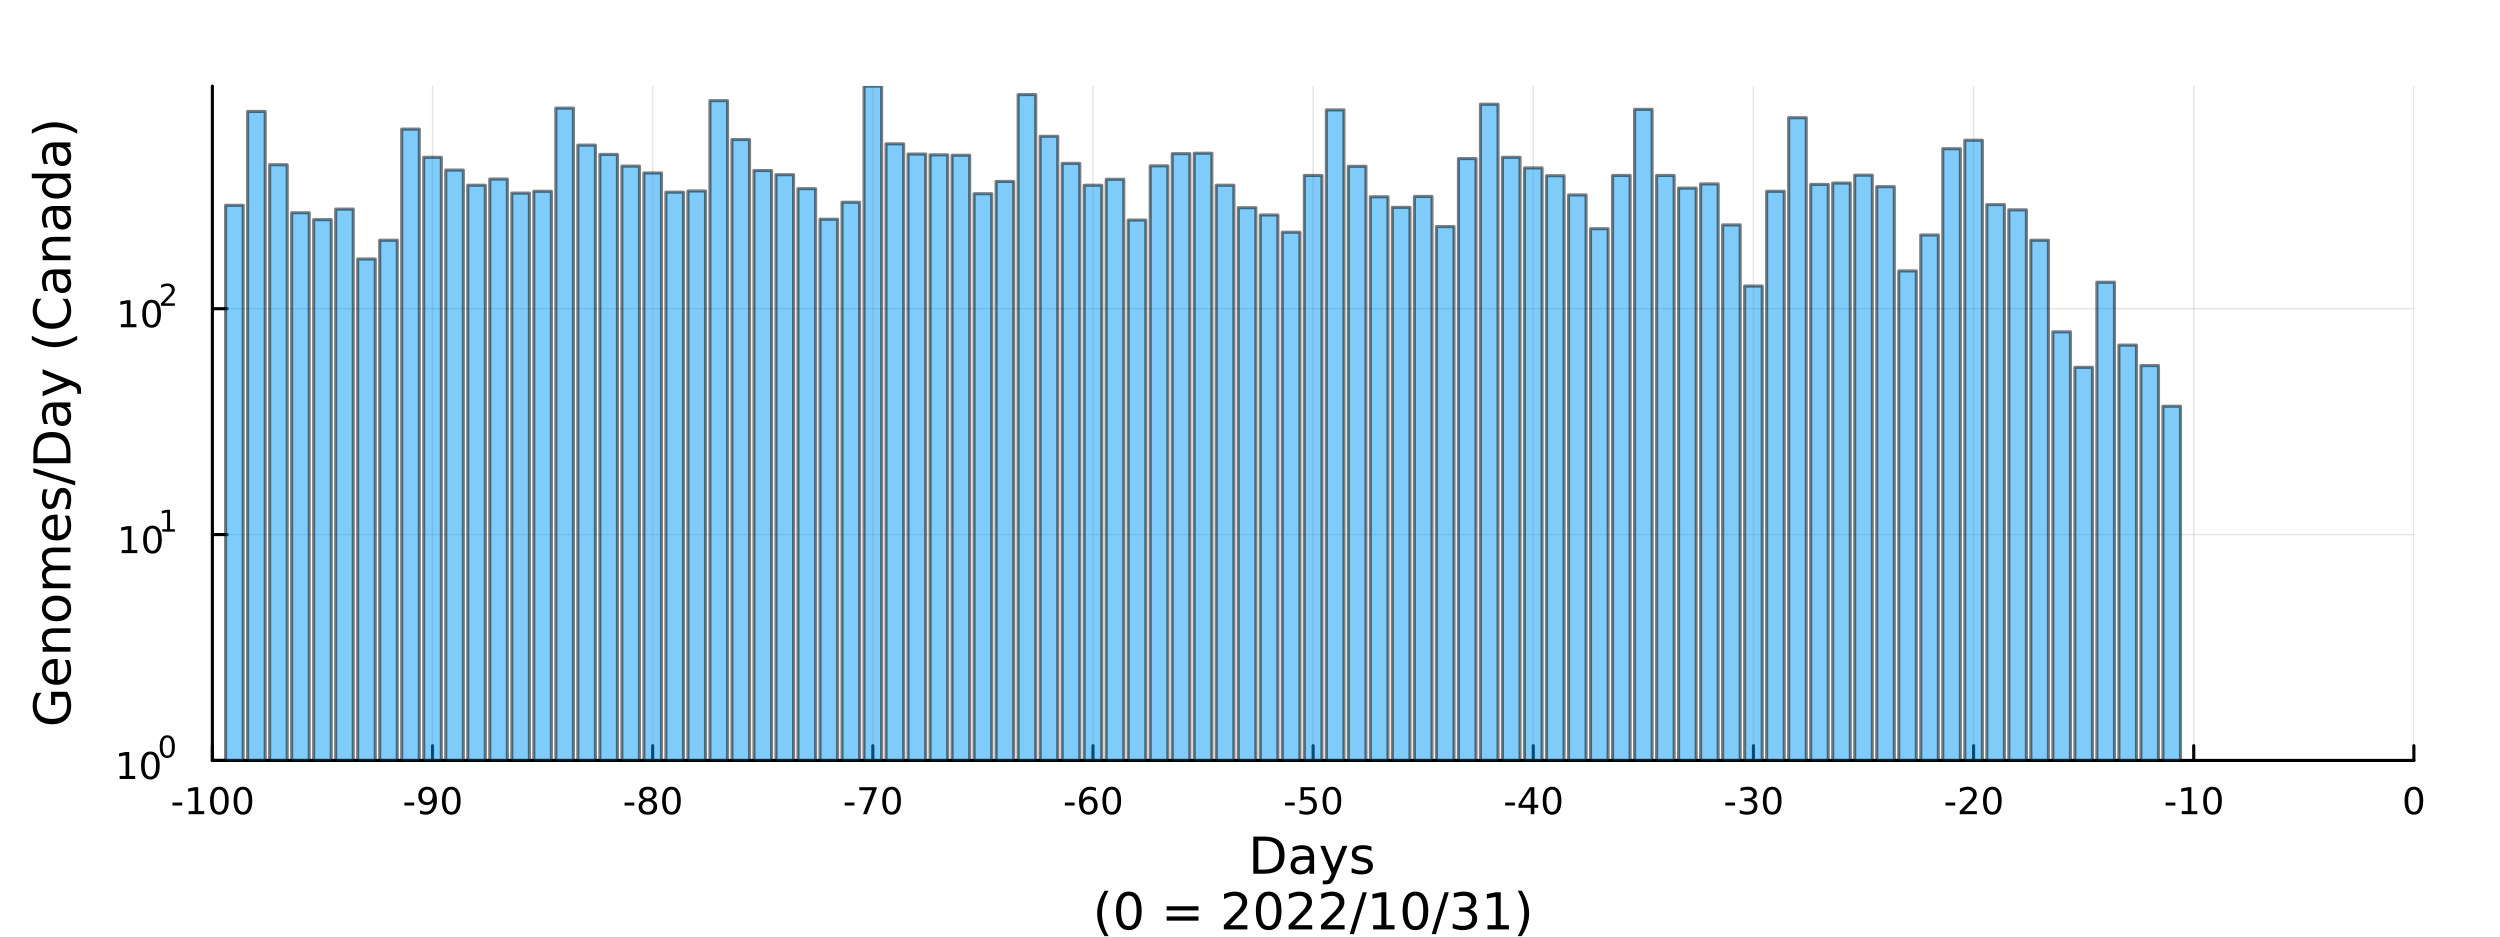 <?xml version="1.0" encoding="utf-8"?>
<svg xmlns="http://www.w3.org/2000/svg" xmlns:xlink="http://www.w3.org/1999/xlink" width="800" height="300" viewBox="0 0 3200 1200">
<rect x="0" y="0" width="3200" height="1200" fill="#333333" stroke="none"/>
<defs>
  <clipPath id="clip700">
    <rect x="0" y="0" width="3200" height="1200"/>
  </clipPath>
</defs>
<path clip-path="url(#clip700)" d="
M0 1200 L3200 1200 L3200 0 L0 0  Z
  " fill="#ffffff" fill-rule="evenodd" fill-opacity="1"/>
<defs>
  <clipPath id="clip701">
    <rect x="640" y="0" width="2241" height="1200"/>
  </clipPath>
</defs>
<path clip-path="url(#clip700)" d="
M271.839 973.368 L3089.76 973.368 L3089.76 110.236 L271.839 110.236  Z
  " fill="#ffffff" fill-rule="evenodd" fill-opacity="1"/>
<defs>
  <clipPath id="clip702">
    <rect x="271" y="110" width="2819" height="864"/>
  </clipPath>
</defs>
<polyline clip-path="url(#clip702)" style="stroke:#000000; stroke-linecap:round; stroke-linejoin:round; stroke-width:2; stroke-opacity:0.1; fill:none" points="
  271.839,973.368 271.839,110.236 
  "/>
<polyline clip-path="url(#clip702)" style="stroke:#000000; stroke-linecap:round; stroke-linejoin:round; stroke-width:2; stroke-opacity:0.1; fill:none" points="
  553.632,973.368 553.632,110.236 
  "/>
<polyline clip-path="url(#clip702)" style="stroke:#000000; stroke-linecap:round; stroke-linejoin:round; stroke-width:2; stroke-opacity:0.1; fill:none" points="
  835.424,973.368 835.424,110.236 
  "/>
<polyline clip-path="url(#clip702)" style="stroke:#000000; stroke-linecap:round; stroke-linejoin:round; stroke-width:2; stroke-opacity:0.1; fill:none" points="
  1117.22,973.368 1117.22,110.236 
  "/>
<polyline clip-path="url(#clip702)" style="stroke:#000000; stroke-linecap:round; stroke-linejoin:round; stroke-width:2; stroke-opacity:0.1; fill:none" points="
  1399.01,973.368 1399.01,110.236 
  "/>
<polyline clip-path="url(#clip702)" style="stroke:#000000; stroke-linecap:round; stroke-linejoin:round; stroke-width:2; stroke-opacity:0.1; fill:none" points="
  1680.8,973.368 1680.8,110.236 
  "/>
<polyline clip-path="url(#clip702)" style="stroke:#000000; stroke-linecap:round; stroke-linejoin:round; stroke-width:2; stroke-opacity:0.1; fill:none" points="
  1962.59,973.368 1962.59,110.236 
  "/>
<polyline clip-path="url(#clip702)" style="stroke:#000000; stroke-linecap:round; stroke-linejoin:round; stroke-width:2; stroke-opacity:0.1; fill:none" points="
  2244.39,973.368 2244.39,110.236 
  "/>
<polyline clip-path="url(#clip702)" style="stroke:#000000; stroke-linecap:round; stroke-linejoin:round; stroke-width:2; stroke-opacity:0.1; fill:none" points="
  2526.18,973.368 2526.18,110.236 
  "/>
<polyline clip-path="url(#clip702)" style="stroke:#000000; stroke-linecap:round; stroke-linejoin:round; stroke-width:2; stroke-opacity:0.1; fill:none" points="
  2807.97,973.368 2807.97,110.236 
  "/>
<polyline clip-path="url(#clip702)" style="stroke:#000000; stroke-linecap:round; stroke-linejoin:round; stroke-width:2; stroke-opacity:0.1; fill:none" points="
  3089.76,973.368 3089.76,110.236 
  "/>
<polyline clip-path="url(#clip700)" style="stroke:#000000; stroke-linecap:round; stroke-linejoin:round; stroke-width:4; stroke-opacity:1; fill:none" points="
  271.839,973.368 3089.76,973.368 
  "/>
<polyline clip-path="url(#clip700)" style="stroke:#000000; stroke-linecap:round; stroke-linejoin:round; stroke-width:4; stroke-opacity:1; fill:none" points="
  271.839,973.368 271.839,954.47 
  "/>
<polyline clip-path="url(#clip700)" style="stroke:#000000; stroke-linecap:round; stroke-linejoin:round; stroke-width:4; stroke-opacity:1; fill:none" points="
  553.632,973.368 553.632,954.47 
  "/>
<polyline clip-path="url(#clip700)" style="stroke:#000000; stroke-linecap:round; stroke-linejoin:round; stroke-width:4; stroke-opacity:1; fill:none" points="
  835.424,973.368 835.424,954.47 
  "/>
<polyline clip-path="url(#clip700)" style="stroke:#000000; stroke-linecap:round; stroke-linejoin:round; stroke-width:4; stroke-opacity:1; fill:none" points="
  1117.22,973.368 1117.22,954.47 
  "/>
<polyline clip-path="url(#clip700)" style="stroke:#000000; stroke-linecap:round; stroke-linejoin:round; stroke-width:4; stroke-opacity:1; fill:none" points="
  1399.01,973.368 1399.01,954.47 
  "/>
<polyline clip-path="url(#clip700)" style="stroke:#000000; stroke-linecap:round; stroke-linejoin:round; stroke-width:4; stroke-opacity:1; fill:none" points="
  1680.8,973.368 1680.8,954.47 
  "/>
<polyline clip-path="url(#clip700)" style="stroke:#000000; stroke-linecap:round; stroke-linejoin:round; stroke-width:4; stroke-opacity:1; fill:none" points="
  1962.59,973.368 1962.59,954.47 
  "/>
<polyline clip-path="url(#clip700)" style="stroke:#000000; stroke-linecap:round; stroke-linejoin:round; stroke-width:4; stroke-opacity:1; fill:none" points="
  2244.39,973.368 2244.39,954.47 
  "/>
<polyline clip-path="url(#clip700)" style="stroke:#000000; stroke-linecap:round; stroke-linejoin:round; stroke-width:4; stroke-opacity:1; fill:none" points="
  2526.18,973.368 2526.18,954.47 
  "/>
<polyline clip-path="url(#clip700)" style="stroke:#000000; stroke-linecap:round; stroke-linejoin:round; stroke-width:4; stroke-opacity:1; fill:none" points="
  2807.97,973.368 2807.97,954.47 
  "/>
<polyline clip-path="url(#clip700)" style="stroke:#000000; stroke-linecap:round; stroke-linejoin:round; stroke-width:4; stroke-opacity:1; fill:none" points="
  3089.76,973.368 3089.76,954.47 
  "/>
<path clip-path="url(#clip700)" d="M220.775 1027.28 L233.251 1027.28 L233.251 1031.08 L220.775 1031.08 L220.775 1027.28 Z" fill="#000000" fill-rule="evenodd" fill-opacity="1" /><path clip-path="url(#clip700)" d="M241.446 1038.23 L249.085 1038.23 L249.085 1011.87 L240.775 1013.53 L240.775 1009.27 L249.038 1007.61 L253.714 1007.61 L253.714 1038.23 L261.353 1038.23 L261.353 1042.17 L241.446 1042.17 L241.446 1038.23 Z" fill="#000000" fill-rule="evenodd" fill-opacity="1" /><path clip-path="url(#clip700)" d="M280.798 1010.69 Q277.186 1010.69 275.358 1014.25 Q273.552 1017.79 273.552 1024.92 Q273.552 1032.03 275.358 1035.59 Q277.186 1039.14 280.798 1039.14 Q284.432 1039.14 286.237 1035.59 Q288.066 1032.03 288.066 1024.92 Q288.066 1017.79 286.237 1014.25 Q284.432 1010.69 280.798 1010.69 M280.798 1006.98 Q286.608 1006.98 289.663 1011.59 Q292.742 1016.17 292.742 1024.92 Q292.742 1033.65 289.663 1038.26 Q286.608 1042.84 280.798 1042.84 Q274.987 1042.84 271.909 1038.26 Q268.853 1033.65 268.853 1024.92 Q268.853 1016.17 271.909 1011.59 Q274.987 1006.98 280.798 1006.98 Z" fill="#000000" fill-rule="evenodd" fill-opacity="1" /><path clip-path="url(#clip700)" d="M310.959 1010.69 Q307.348 1010.69 305.52 1014.25 Q303.714 1017.79 303.714 1024.92 Q303.714 1032.03 305.52 1035.59 Q307.348 1039.14 310.959 1039.14 Q314.594 1039.14 316.399 1035.59 Q318.228 1032.03 318.228 1024.92 Q318.228 1017.79 316.399 1014.25 Q314.594 1010.69 310.959 1010.69 M310.959 1006.98 Q316.77 1006.98 319.825 1011.59 Q322.904 1016.17 322.904 1024.92 Q322.904 1033.65 319.825 1038.26 Q316.77 1042.84 310.959 1042.84 Q305.149 1042.84 302.071 1038.26 Q299.015 1033.65 299.015 1024.92 Q299.015 1016.17 302.071 1011.59 Q305.149 1006.98 310.959 1006.98 Z" fill="#000000" fill-rule="evenodd" fill-opacity="1" /><path clip-path="url(#clip700)" d="M517.648 1027.28 L530.125 1027.28 L530.125 1031.08 L517.648 1031.08 L517.648 1027.28 Z" fill="#000000" fill-rule="evenodd" fill-opacity="1" /><path clip-path="url(#clip700)" d="M537.648 1041.45 L537.648 1037.19 Q539.407 1038.02 541.213 1038.46 Q543.018 1038.9 544.754 1038.9 Q549.384 1038.9 551.815 1035.8 Q554.268 1032.68 554.615 1026.33 Q553.273 1028.33 551.213 1029.39 Q549.153 1030.45 546.653 1030.45 Q541.467 1030.45 538.435 1027.33 Q535.426 1024.18 535.426 1018.74 Q535.426 1013.42 538.574 1010.2 Q541.722 1006.98 546.953 1006.98 Q552.949 1006.98 556.097 1011.59 Q559.268 1016.17 559.268 1024.92 Q559.268 1033.09 555.379 1037.98 Q551.514 1042.84 544.963 1042.84 Q543.203 1042.84 541.398 1042.49 Q539.592 1042.14 537.648 1041.45 M546.953 1026.8 Q550.102 1026.8 551.93 1024.64 Q553.782 1022.49 553.782 1018.74 Q553.782 1015.02 551.93 1012.86 Q550.102 1010.69 546.953 1010.69 Q543.805 1010.69 541.953 1012.86 Q540.125 1015.02 540.125 1018.74 Q540.125 1022.49 541.953 1024.64 Q543.805 1026.8 546.953 1026.8 Z" fill="#000000" fill-rule="evenodd" fill-opacity="1" /><path clip-path="url(#clip700)" d="M577.671 1010.69 Q574.06 1010.69 572.231 1014.25 Q570.426 1017.79 570.426 1024.92 Q570.426 1032.03 572.231 1035.59 Q574.06 1039.14 577.671 1039.14 Q581.305 1039.14 583.111 1035.59 Q584.939 1032.03 584.939 1024.92 Q584.939 1017.79 583.111 1014.25 Q581.305 1010.69 577.671 1010.69 M577.671 1006.98 Q583.481 1006.98 586.537 1011.59 Q589.615 1016.17 589.615 1024.92 Q589.615 1033.65 586.537 1038.26 Q583.481 1042.84 577.671 1042.84 Q571.861 1042.84 568.782 1038.26 Q565.727 1033.65 565.727 1024.92 Q565.727 1016.17 568.782 1011.59 Q571.861 1006.98 577.671 1006.98 Z" fill="#000000" fill-rule="evenodd" fill-opacity="1" /><path clip-path="url(#clip700)" d="M799.441 1027.28 L811.917 1027.28 L811.917 1031.08 L799.441 1031.08 L799.441 1027.28 Z" fill="#000000" fill-rule="evenodd" fill-opacity="1" /><path clip-path="url(#clip700)" d="M829.301 1025.76 Q825.968 1025.76 824.047 1027.54 Q822.149 1029.32 822.149 1032.45 Q822.149 1035.57 824.047 1037.35 Q825.968 1039.14 829.301 1039.14 Q832.635 1039.14 834.556 1037.35 Q836.477 1035.55 836.477 1032.45 Q836.477 1029.32 834.556 1027.54 Q832.658 1025.76 829.301 1025.76 M824.626 1023.77 Q821.616 1023.02 819.927 1020.96 Q818.26 1018.9 818.26 1015.94 Q818.26 1011.8 821.2 1009.39 Q824.163 1006.98 829.301 1006.98 Q834.463 1006.98 837.403 1009.39 Q840.343 1011.8 840.343 1015.94 Q840.343 1018.9 838.653 1020.96 Q836.987 1023.02 834.001 1023.77 Q837.38 1024.55 839.255 1026.84 Q841.153 1029.14 841.153 1032.45 Q841.153 1037.47 838.075 1040.15 Q835.019 1042.84 829.301 1042.84 Q823.584 1042.84 820.505 1040.15 Q817.45 1037.47 817.45 1032.45 Q817.45 1029.14 819.348 1026.84 Q821.246 1024.55 824.626 1023.77 M822.913 1016.38 Q822.913 1019.07 824.579 1020.57 Q826.269 1022.08 829.301 1022.08 Q832.311 1022.08 834.001 1020.57 Q835.713 1019.07 835.713 1016.38 Q835.713 1013.7 834.001 1012.19 Q832.311 1010.69 829.301 1010.69 Q826.269 1010.69 824.579 1012.19 Q822.913 1013.7 822.913 1016.38 Z" fill="#000000" fill-rule="evenodd" fill-opacity="1" /><path clip-path="url(#clip700)" d="M859.463 1010.69 Q855.852 1010.69 854.024 1014.25 Q852.218 1017.79 852.218 1024.92 Q852.218 1032.03 854.024 1035.59 Q855.852 1039.14 859.463 1039.14 Q863.098 1039.14 864.903 1035.59 Q866.732 1032.03 866.732 1024.92 Q866.732 1017.79 864.903 1014.25 Q863.098 1010.69 859.463 1010.69 M859.463 1006.98 Q865.274 1006.98 868.329 1011.59 Q871.408 1016.17 871.408 1024.92 Q871.408 1033.65 868.329 1038.26 Q865.274 1042.84 859.463 1042.84 Q853.653 1042.84 850.575 1038.26 Q847.519 1033.65 847.519 1024.92 Q847.519 1016.17 850.575 1011.59 Q853.653 1006.98 859.463 1006.98 Z" fill="#000000" fill-rule="evenodd" fill-opacity="1" /><path clip-path="url(#clip700)" d="M1081.23 1027.28 L1093.71 1027.28 L1093.71 1031.08 L1081.23 1031.08 L1081.23 1027.28 Z" fill="#000000" fill-rule="evenodd" fill-opacity="1" /><path clip-path="url(#clip700)" d="M1099.91 1007.61 L1122.14 1007.61 L1122.14 1009.6 L1109.59 1042.17 L1104.71 1042.17 L1116.51 1011.54 L1099.91 1011.54 L1099.91 1007.61 Z" fill="#000000" fill-rule="evenodd" fill-opacity="1" /><path clip-path="url(#clip700)" d="M1141.26 1010.69 Q1137.64 1010.69 1135.82 1014.25 Q1134.01 1017.79 1134.01 1024.92 Q1134.01 1032.03 1135.82 1035.59 Q1137.64 1039.14 1141.26 1039.14 Q1144.89 1039.14 1146.7 1035.59 Q1148.52 1032.03 1148.52 1024.92 Q1148.52 1017.79 1146.7 1014.25 Q1144.89 1010.69 1141.26 1010.69 M1141.26 1006.98 Q1147.07 1006.98 1150.12 1011.59 Q1153.2 1016.17 1153.2 1024.92 Q1153.2 1033.65 1150.12 1038.26 Q1147.07 1042.84 1141.26 1042.84 Q1135.45 1042.84 1132.37 1038.26 Q1129.31 1033.65 1129.31 1024.92 Q1129.31 1016.17 1132.37 1011.59 Q1135.45 1006.98 1141.26 1006.98 Z" fill="#000000" fill-rule="evenodd" fill-opacity="1" /><path clip-path="url(#clip700)" d="M1363.03 1027.28 L1375.5 1027.28 L1375.5 1031.08 L1363.03 1031.08 L1363.03 1027.28 Z" fill="#000000" fill-rule="evenodd" fill-opacity="1" /><path clip-path="url(#clip700)" d="M1393.47 1023.02 Q1390.32 1023.02 1388.47 1025.18 Q1386.64 1027.33 1386.64 1031.08 Q1386.64 1034.81 1388.47 1036.98 Q1390.32 1039.14 1393.47 1039.14 Q1396.61 1039.14 1398.44 1036.98 Q1400.29 1034.81 1400.29 1031.08 Q1400.29 1027.33 1398.44 1025.18 Q1396.61 1023.02 1393.47 1023.02 M1402.75 1008.37 L1402.75 1012.63 Q1400.99 1011.8 1399.18 1011.36 Q1397.4 1010.92 1395.64 1010.92 Q1391.01 1010.92 1388.56 1014.04 Q1386.13 1017.17 1385.78 1023.49 Q1387.15 1021.47 1389.21 1020.41 Q1391.27 1019.32 1393.74 1019.32 Q1398.95 1019.32 1401.96 1022.49 Q1404.99 1025.64 1404.99 1031.08 Q1404.99 1036.4 1401.84 1039.62 Q1398.7 1042.84 1393.47 1042.84 Q1387.47 1042.84 1384.3 1038.26 Q1381.13 1033.65 1381.13 1024.92 Q1381.13 1016.73 1385.02 1011.87 Q1388.9 1006.98 1395.46 1006.98 Q1397.22 1006.98 1399 1007.33 Q1400.8 1007.68 1402.75 1008.37 Z" fill="#000000" fill-rule="evenodd" fill-opacity="1" /><path clip-path="url(#clip700)" d="M1423.05 1010.69 Q1419.44 1010.69 1417.61 1014.25 Q1415.8 1017.79 1415.8 1024.92 Q1415.8 1032.03 1417.61 1035.59 Q1419.44 1039.14 1423.05 1039.14 Q1426.68 1039.14 1428.49 1035.59 Q1430.32 1032.03 1430.32 1024.92 Q1430.32 1017.79 1428.49 1014.25 Q1426.68 1010.69 1423.05 1010.69 M1423.05 1006.98 Q1428.86 1006.98 1431.91 1011.59 Q1434.99 1016.17 1434.99 1024.92 Q1434.99 1033.65 1431.91 1038.26 Q1428.86 1042.84 1423.05 1042.84 Q1417.24 1042.84 1414.16 1038.26 Q1411.1 1033.65 1411.1 1024.92 Q1411.1 1016.17 1414.16 1011.59 Q1417.24 1006.98 1423.05 1006.98 Z" fill="#000000" fill-rule="evenodd" fill-opacity="1" /><path clip-path="url(#clip700)" d="M1644.82 1027.28 L1657.29 1027.28 L1657.29 1031.08 L1644.82 1031.08 L1644.82 1027.28 Z" fill="#000000" fill-rule="evenodd" fill-opacity="1" /><path clip-path="url(#clip700)" d="M1664.73 1007.61 L1683.08 1007.61 L1683.08 1011.54 L1669.01 1011.54 L1669.01 1020.02 Q1670.03 1019.67 1671.04 1019.51 Q1672.06 1019.32 1673.08 1019.32 Q1678.87 1019.32 1682.25 1022.49 Q1685.63 1025.66 1685.63 1031.08 Q1685.63 1036.66 1682.16 1039.76 Q1678.68 1042.84 1672.36 1042.84 Q1670.19 1042.84 1667.92 1042.47 Q1665.67 1042.1 1663.27 1041.36 L1663.27 1036.66 Q1665.35 1037.79 1667.57 1038.35 Q1669.79 1038.9 1672.27 1038.9 Q1676.28 1038.9 1678.61 1036.8 Q1680.95 1034.69 1680.95 1031.08 Q1680.95 1027.47 1678.61 1025.36 Q1676.28 1023.26 1672.27 1023.26 Q1670.4 1023.26 1668.52 1023.67 Q1666.67 1024.09 1664.73 1024.97 L1664.73 1007.61 Z" fill="#000000" fill-rule="evenodd" fill-opacity="1" /><path clip-path="url(#clip700)" d="M1704.84 1010.69 Q1701.23 1010.69 1699.4 1014.25 Q1697.6 1017.79 1697.6 1024.92 Q1697.6 1032.03 1699.4 1035.59 Q1701.23 1039.14 1704.84 1039.14 Q1708.47 1039.14 1710.28 1035.59 Q1712.11 1032.03 1712.11 1024.92 Q1712.11 1017.79 1710.28 1014.25 Q1708.47 1010.69 1704.84 1010.69 M1704.84 1006.98 Q1710.65 1006.98 1713.71 1011.59 Q1716.79 1016.17 1716.79 1024.92 Q1716.79 1033.65 1713.71 1038.26 Q1710.65 1042.84 1704.84 1042.84 Q1699.03 1042.84 1695.95 1038.26 Q1692.9 1033.65 1692.9 1024.92 Q1692.9 1016.17 1695.95 1011.59 Q1699.03 1006.98 1704.84 1006.98 Z" fill="#000000" fill-rule="evenodd" fill-opacity="1" /><path clip-path="url(#clip700)" d="M1926.61 1027.28 L1939.09 1027.28 L1939.09 1031.08 L1926.61 1031.08 L1926.61 1027.28 Z" fill="#000000" fill-rule="evenodd" fill-opacity="1" /><path clip-path="url(#clip700)" d="M1959.32 1011.68 L1947.51 1030.13 L1959.32 1030.13 L1959.32 1011.68 M1958.09 1007.61 L1963.97 1007.61 L1963.97 1030.13 L1968.9 1030.13 L1968.9 1034.02 L1963.97 1034.02 L1963.97 1042.17 L1959.32 1042.17 L1959.32 1034.02 L1943.72 1034.02 L1943.72 1029.51 L1958.09 1007.61 Z" fill="#000000" fill-rule="evenodd" fill-opacity="1" /><path clip-path="url(#clip700)" d="M1986.63 1010.69 Q1983.02 1010.69 1981.19 1014.25 Q1979.39 1017.79 1979.39 1024.92 Q1979.39 1032.03 1981.19 1035.59 Q1983.02 1039.14 1986.63 1039.14 Q1990.27 1039.14 1992.07 1035.59 Q1993.9 1032.03 1993.9 1024.92 Q1993.9 1017.79 1992.07 1014.25 Q1990.27 1010.69 1986.63 1010.69 M1986.63 1006.98 Q1992.44 1006.98 1995.5 1011.59 Q1998.58 1016.17 1998.58 1024.92 Q1998.58 1033.65 1995.5 1038.26 Q1992.44 1042.84 1986.63 1042.84 Q1980.82 1042.84 1977.74 1038.26 Q1974.69 1033.65 1974.69 1024.92 Q1974.69 1016.17 1977.74 1011.59 Q1980.82 1006.98 1986.63 1006.98 Z" fill="#000000" fill-rule="evenodd" fill-opacity="1" /><path clip-path="url(#clip700)" d="M2208.4 1027.28 L2220.88 1027.28 L2220.88 1031.08 L2208.4 1031.08 L2208.4 1027.28 Z" fill="#000000" fill-rule="evenodd" fill-opacity="1" /><path clip-path="url(#clip700)" d="M2242.43 1023.53 Q2245.79 1024.25 2247.66 1026.52 Q2249.56 1028.79 2249.56 1032.12 Q2249.56 1037.24 2246.04 1040.04 Q2242.52 1042.84 2236.04 1042.84 Q2233.87 1042.84 2231.55 1042.4 Q2229.26 1041.98 2226.81 1041.13 L2226.81 1036.61 Q2228.75 1037.75 2231.06 1038.33 Q2233.38 1038.9 2235.9 1038.9 Q2240.3 1038.9 2242.59 1037.17 Q2244.91 1035.43 2244.91 1032.12 Q2244.91 1029.07 2242.75 1027.35 Q2240.62 1025.62 2236.81 1025.62 L2232.78 1025.62 L2232.78 1021.77 L2236.99 1021.77 Q2240.44 1021.77 2242.27 1020.41 Q2244.1 1019.02 2244.1 1016.43 Q2244.1 1013.77 2242.2 1012.35 Q2240.32 1010.92 2236.81 1010.92 Q2234.88 1010.92 2232.69 1011.33 Q2230.49 1011.75 2227.85 1012.63 L2227.85 1008.46 Q2230.51 1007.72 2232.82 1007.35 Q2235.16 1006.98 2237.22 1006.98 Q2242.55 1006.98 2245.65 1009.41 Q2248.75 1011.82 2248.75 1015.94 Q2248.75 1018.81 2247.11 1020.8 Q2245.46 1022.77 2242.43 1023.53 Z" fill="#000000" fill-rule="evenodd" fill-opacity="1" /><path clip-path="url(#clip700)" d="M2268.43 1010.69 Q2264.81 1010.69 2262.99 1014.25 Q2261.18 1017.79 2261.18 1024.92 Q2261.18 1032.03 2262.99 1035.59 Q2264.81 1039.14 2268.43 1039.14 Q2272.06 1039.14 2273.87 1035.59 Q2275.69 1032.03 2275.69 1024.92 Q2275.69 1017.79 2273.87 1014.25 Q2272.06 1010.69 2268.43 1010.69 M2268.43 1006.98 Q2274.24 1006.98 2277.29 1011.59 Q2280.37 1016.17 2280.37 1024.92 Q2280.37 1033.65 2277.29 1038.26 Q2274.24 1042.84 2268.43 1042.84 Q2262.62 1042.84 2259.54 1038.26 Q2256.48 1033.65 2256.48 1024.92 Q2256.48 1016.17 2259.54 1011.59 Q2262.62 1006.98 2268.43 1006.98 Z" fill="#000000" fill-rule="evenodd" fill-opacity="1" /><path clip-path="url(#clip700)" d="M2490.2 1027.28 L2502.67 1027.28 L2502.67 1031.08 L2490.2 1031.08 L2490.2 1027.28 Z" fill="#000000" fill-rule="evenodd" fill-opacity="1" /><path clip-path="url(#clip700)" d="M2514.08 1038.23 L2530.4 1038.23 L2530.4 1042.17 L2508.46 1042.17 L2508.46 1038.23 Q2511.12 1035.48 2515.7 1030.85 Q2520.31 1026.2 2521.49 1024.85 Q2523.74 1022.33 2524.62 1020.59 Q2525.52 1018.83 2525.52 1017.14 Q2525.52 1014.39 2523.57 1012.65 Q2521.65 1010.92 2518.55 1010.92 Q2516.35 1010.92 2513.9 1011.68 Q2511.47 1012.45 2508.69 1014 L2508.69 1009.27 Q2511.51 1008.14 2513.97 1007.56 Q2516.42 1006.98 2518.46 1006.98 Q2523.83 1006.98 2527.02 1009.67 Q2530.22 1012.35 2530.22 1016.84 Q2530.22 1018.97 2529.41 1020.89 Q2528.62 1022.79 2526.51 1025.39 Q2525.94 1026.06 2522.83 1029.27 Q2519.73 1032.47 2514.08 1038.23 Z" fill="#000000" fill-rule="evenodd" fill-opacity="1" /><path clip-path="url(#clip700)" d="M2550.22 1010.69 Q2546.61 1010.69 2544.78 1014.25 Q2542.97 1017.79 2542.97 1024.92 Q2542.97 1032.03 2544.78 1035.59 Q2546.61 1039.14 2550.22 1039.14 Q2553.85 1039.14 2555.66 1035.59 Q2557.49 1032.03 2557.49 1024.92 Q2557.49 1017.79 2555.66 1014.25 Q2553.85 1010.69 2550.22 1010.69 M2550.22 1006.98 Q2556.03 1006.98 2559.08 1011.59 Q2562.16 1016.17 2562.16 1024.92 Q2562.16 1033.65 2559.08 1038.26 Q2556.03 1042.84 2550.22 1042.84 Q2544.41 1042.84 2541.33 1038.26 Q2538.27 1033.65 2538.27 1024.92 Q2538.27 1016.17 2541.33 1011.59 Q2544.41 1006.98 2550.22 1006.98 Z" fill="#000000" fill-rule="evenodd" fill-opacity="1" /><path clip-path="url(#clip700)" d="M2771.99 1027.28 L2784.46 1027.28 L2784.46 1031.08 L2771.99 1031.08 L2771.99 1027.28 Z" fill="#000000" fill-rule="evenodd" fill-opacity="1" /><path clip-path="url(#clip700)" d="M2792.66 1038.23 L2800.3 1038.23 L2800.3 1011.87 L2791.99 1013.53 L2791.99 1009.27 L2800.25 1007.61 L2804.93 1007.61 L2804.93 1038.23 L2812.57 1038.23 L2812.57 1042.17 L2792.66 1042.17 L2792.66 1038.23 Z" fill="#000000" fill-rule="evenodd" fill-opacity="1" /><path clip-path="url(#clip700)" d="M2832.01 1010.69 Q2828.4 1010.69 2826.57 1014.25 Q2824.77 1017.79 2824.77 1024.92 Q2824.77 1032.03 2826.57 1035.59 Q2828.4 1039.14 2832.01 1039.14 Q2835.64 1039.14 2837.45 1035.59 Q2839.28 1032.03 2839.28 1024.92 Q2839.28 1017.79 2837.45 1014.25 Q2835.64 1010.69 2832.01 1010.69 M2832.01 1006.98 Q2837.82 1006.98 2840.88 1011.59 Q2843.95 1016.17 2843.95 1024.92 Q2843.95 1033.65 2840.88 1038.26 Q2837.82 1042.84 2832.01 1042.84 Q2826.2 1042.84 2823.12 1038.26 Q2820.07 1033.65 2820.07 1024.92 Q2820.07 1016.17 2823.12 1011.59 Q2826.2 1006.98 2832.01 1006.98 Z" fill="#000000" fill-rule="evenodd" fill-opacity="1" /><path clip-path="url(#clip700)" d="M3089.76 1010.69 Q3086.15 1010.69 3084.32 1014.25 Q3082.52 1017.79 3082.52 1024.92 Q3082.52 1032.03 3084.32 1035.59 Q3086.15 1039.14 3089.76 1039.14 Q3093.4 1039.14 3095.2 1035.59 Q3097.03 1032.03 3097.03 1024.92 Q3097.03 1017.79 3095.2 1014.25 Q3093.4 1010.69 3089.76 1010.69 M3089.76 1006.98 Q3095.57 1006.98 3098.63 1011.59 Q3101.71 1016.17 3101.71 1024.92 Q3101.71 1033.65 3098.63 1038.26 Q3095.57 1042.84 3089.76 1042.84 Q3083.95 1042.84 3080.87 1038.26 Q3077.82 1033.65 3077.82 1024.92 Q3077.82 1016.17 3080.87 1011.59 Q3083.95 1006.98 3089.76 1006.98 Z" fill="#000000" fill-rule="evenodd" fill-opacity="1" /><path clip-path="url(#clip700)" d="M1610.68 1076.12 L1610.68 1113.07 L1618.45 1113.07 Q1628.28 1113.07 1632.84 1108.61 Q1637.42 1104.16 1637.42 1094.54 Q1637.42 1085 1632.84 1080.57 Q1628.28 1076.12 1618.45 1076.12 L1610.68 1076.12 M1604.25 1070.83 L1617.46 1070.83 Q1631.28 1070.83 1637.74 1076.59 Q1644.2 1082.32 1644.2 1094.54 Q1644.2 1106.83 1637.71 1112.59 Q1631.21 1118.35 1617.46 1118.35 L1604.25 1118.35 L1604.25 1070.83 Z" fill="#000000" fill-rule="evenodd" fill-opacity="1" /><path clip-path="url(#clip700)" d="M1670.39 1100.43 Q1663.3 1100.43 1660.56 1102.06 Q1657.82 1103.68 1657.82 1107.59 Q1657.82 1110.71 1659.86 1112.56 Q1661.93 1114.37 1665.46 1114.37 Q1670.33 1114.37 1673.26 1110.94 Q1676.22 1107.47 1676.22 1101.74 L1676.22 1100.43 L1670.39 1100.43 M1682.07 1098.01 L1682.07 1118.35 L1676.22 1118.35 L1676.22 1112.94 Q1674.21 1116.19 1671.22 1117.75 Q1668.23 1119.27 1663.9 1119.27 Q1658.43 1119.27 1655.18 1116.22 Q1651.96 1113.13 1651.96 1107.98 Q1651.96 1101.96 1655.98 1098.9 Q1660.02 1095.85 1668.01 1095.85 L1676.22 1095.85 L1676.22 1095.28 Q1676.22 1091.23 1673.54 1089.04 Q1670.9 1086.81 1666.1 1086.81 Q1663.04 1086.81 1660.14 1087.54 Q1657.25 1088.27 1654.57 1089.74 L1654.57 1084.33 Q1657.79 1083.09 1660.81 1082.48 Q1663.84 1081.84 1666.7 1081.84 Q1674.44 1081.84 1678.26 1085.85 Q1682.07 1089.87 1682.07 1098.01 Z" fill="#000000" fill-rule="evenodd" fill-opacity="1" /><path clip-path="url(#clip700)" d="M1708.97 1121.66 Q1706.49 1128.03 1704.13 1129.97 Q1701.78 1131.91 1697.83 1131.91 L1693.15 1131.91 L1693.15 1127.01 L1696.59 1127.01 Q1699.01 1127.01 1700.34 1125.86 Q1701.68 1124.72 1703.3 1120.45 L1704.35 1117.78 L1689.94 1082.7 L1696.14 1082.7 L1707.28 1110.59 L1718.42 1082.7 L1724.63 1082.7 L1708.97 1121.66 Z" fill="#000000" fill-rule="evenodd" fill-opacity="1" /><path clip-path="url(#clip700)" d="M1755.44 1083.75 L1755.44 1089.29 Q1752.96 1088.02 1750.28 1087.38 Q1747.61 1086.75 1744.75 1086.75 Q1740.38 1086.75 1738.19 1088.08 Q1736.02 1089.42 1736.02 1092.09 Q1736.02 1094.13 1737.58 1095.31 Q1739.14 1096.45 1743.85 1097.5 L1745.86 1097.95 Q1752.1 1099.29 1754.71 1101.74 Q1757.35 1104.16 1757.35 1108.52 Q1757.35 1113.48 1753.4 1116.38 Q1749.49 1119.27 1742.61 1119.27 Q1739.75 1119.27 1736.63 1118.7 Q1733.54 1118.16 1730.1 1117.05 L1730.1 1111 Q1733.35 1112.69 1736.5 1113.55 Q1739.65 1114.37 1742.74 1114.37 Q1746.88 1114.37 1749.11 1112.97 Q1751.33 1111.54 1751.33 1108.96 Q1751.33 1106.58 1749.71 1105.3 Q1748.12 1104.03 1742.68 1102.85 L1740.64 1102.37 Q1735.2 1101.23 1732.78 1098.87 Q1730.36 1096.49 1730.36 1092.35 Q1730.36 1087.32 1733.92 1084.58 Q1737.49 1081.84 1744.04 1081.84 Q1747.29 1081.84 1750.16 1082.32 Q1753.02 1082.8 1755.44 1083.75 Z" fill="#000000" fill-rule="evenodd" fill-opacity="1" /><path clip-path="url(#clip700)" d="M1418.96 1140.17 Q1414.7 1147.49 1412.63 1154.65 Q1410.56 1161.81 1410.56 1169.17 Q1410.56 1176.52 1412.63 1183.74 Q1414.73 1190.94 1418.96 1198.23 L1413.87 1198.23 Q1409.1 1190.75 1406.71 1183.52 Q1404.35 1176.3 1404.35 1169.17 Q1404.35 1162.07 1406.71 1154.87 Q1409.07 1147.68 1413.87 1140.17 L1418.96 1140.17 Z" fill="#000000" fill-rule="evenodd" fill-opacity="1" /><path clip-path="url(#clip700)" d="M1444.9 1146.34 Q1439.94 1146.34 1437.42 1151.25 Q1434.94 1156.12 1434.94 1165.92 Q1434.94 1175.69 1437.42 1180.59 Q1439.94 1185.46 1444.9 1185.46 Q1449.9 1185.46 1452.38 1180.59 Q1454.9 1175.69 1454.9 1165.92 Q1454.9 1156.12 1452.38 1151.25 Q1449.9 1146.34 1444.9 1146.34 M1444.9 1141.25 Q1452.89 1141.25 1457.09 1147.59 Q1461.33 1153.89 1461.33 1165.92 Q1461.33 1177.92 1457.09 1184.25 Q1452.89 1190.55 1444.9 1190.55 Q1436.92 1190.55 1432.68 1184.25 Q1428.48 1177.92 1428.48 1165.92 Q1428.48 1153.89 1432.68 1147.59 Q1436.92 1141.25 1444.9 1141.25 Z" fill="#000000" fill-rule="evenodd" fill-opacity="1" /><path clip-path="url(#clip700)" d="M1493.28 1160.03 L1534.09 1160.03 L1534.09 1165.38 L1493.28 1165.38 L1493.28 1160.03 M1493.28 1173.02 L1534.09 1173.02 L1534.09 1178.43 L1493.28 1178.43 L1493.28 1173.02 Z" fill="#000000" fill-rule="evenodd" fill-opacity="1" /><path clip-path="url(#clip700)" d="M1574.22 1184.22 L1596.66 1184.22 L1596.66 1189.63 L1566.49 1189.63 L1566.49 1184.22 Q1570.15 1180.43 1576.45 1174.07 Q1582.79 1167.67 1584.41 1165.82 Q1587.5 1162.35 1588.71 1159.97 Q1589.95 1157.55 1589.95 1155.23 Q1589.95 1151.44 1587.27 1149.05 Q1584.63 1146.66 1580.37 1146.66 Q1577.34 1146.66 1573.97 1147.71 Q1570.63 1148.76 1566.81 1150.9 L1566.81 1144.4 Q1570.69 1142.84 1574.06 1142.05 Q1577.44 1141.25 1580.24 1141.25 Q1587.62 1141.25 1592.02 1144.94 Q1596.41 1148.64 1596.41 1154.81 Q1596.41 1157.74 1595.29 1160.38 Q1594.21 1162.99 1591.32 1166.56 Q1590.52 1167.48 1586.25 1171.9 Q1581.99 1176.3 1574.22 1184.22 Z" fill="#000000" fill-rule="evenodd" fill-opacity="1" /><path clip-path="url(#clip700)" d="M1623.91 1146.34 Q1618.94 1146.34 1616.43 1151.25 Q1613.95 1156.12 1613.95 1165.92 Q1613.95 1175.69 1616.43 1180.59 Q1618.94 1185.46 1623.91 1185.46 Q1628.91 1185.46 1631.39 1180.59 Q1633.9 1175.69 1633.9 1165.92 Q1633.9 1156.12 1631.39 1151.25 Q1628.91 1146.34 1623.91 1146.34 M1623.91 1141.25 Q1631.9 1141.25 1636.1 1147.59 Q1640.33 1153.89 1640.33 1165.92 Q1640.33 1177.92 1636.1 1184.25 Q1631.9 1190.55 1623.91 1190.55 Q1615.92 1190.55 1611.69 1184.25 Q1607.48 1177.92 1607.48 1165.92 Q1607.48 1153.89 1611.69 1147.59 Q1615.92 1141.25 1623.91 1141.25 Z" fill="#000000" fill-rule="evenodd" fill-opacity="1" /><path clip-path="url(#clip700)" d="M1657.17 1184.22 L1679.61 1184.22 L1679.61 1189.63 L1649.43 1189.63 L1649.43 1184.22 Q1653.09 1180.43 1659.4 1174.07 Q1665.73 1167.67 1667.35 1165.82 Q1670.44 1162.35 1671.65 1159.97 Q1672.89 1157.55 1672.89 1155.23 Q1672.89 1151.44 1670.22 1149.05 Q1667.58 1146.66 1663.31 1146.66 Q1660.29 1146.66 1656.91 1147.71 Q1653.57 1148.76 1649.75 1150.9 L1649.75 1144.4 Q1653.64 1142.84 1657.01 1142.05 Q1660.38 1141.25 1663.18 1141.25 Q1670.57 1141.25 1674.96 1144.94 Q1679.35 1148.64 1679.35 1154.81 Q1679.35 1157.74 1678.24 1160.38 Q1677.16 1162.99 1674.26 1166.56 Q1673.47 1167.48 1669.2 1171.9 Q1664.93 1176.3 1657.17 1184.22 Z" fill="#000000" fill-rule="evenodd" fill-opacity="1" /><path clip-path="url(#clip700)" d="M1698.64 1184.22 L1721.08 1184.22 L1721.08 1189.63 L1690.91 1189.63 L1690.91 1184.22 Q1694.57 1180.43 1700.87 1174.07 Q1707.2 1167.67 1708.83 1165.82 Q1711.91 1162.35 1713.12 1159.97 Q1714.36 1157.55 1714.36 1155.23 Q1714.36 1151.44 1711.69 1149.05 Q1709.05 1146.66 1704.78 1146.66 Q1701.76 1146.66 1698.39 1147.71 Q1695.04 1148.76 1691.23 1150.9 L1691.23 1144.4 Q1695.11 1142.84 1698.48 1142.05 Q1701.86 1141.25 1704.66 1141.25 Q1712.04 1141.25 1716.43 1144.94 Q1720.83 1148.64 1720.83 1154.81 Q1720.83 1157.74 1719.71 1160.38 Q1718.63 1162.99 1715.73 1166.56 Q1714.94 1167.48 1710.67 1171.9 Q1706.41 1176.3 1698.64 1184.22 Z" fill="#000000" fill-rule="evenodd" fill-opacity="1" /><path clip-path="url(#clip700)" d="M1744.16 1142.11 L1749.57 1142.11 L1733.02 1195.68 L1727.61 1195.68 L1744.16 1142.11 Z" fill="#000000" fill-rule="evenodd" fill-opacity="1" /><path clip-path="url(#clip700)" d="M1757.65 1184.22 L1768.15 1184.22 L1768.15 1147.97 L1756.73 1150.26 L1756.73 1144.4 L1768.09 1142.11 L1774.52 1142.11 L1774.52 1184.22 L1785.02 1184.22 L1785.02 1189.63 L1757.65 1189.63 L1757.65 1184.22 Z" fill="#000000" fill-rule="evenodd" fill-opacity="1" /><path clip-path="url(#clip700)" d="M1811.76 1146.34 Q1806.79 1146.34 1804.28 1151.25 Q1801.8 1156.12 1801.8 1165.92 Q1801.8 1175.69 1804.28 1180.59 Q1806.79 1185.46 1811.76 1185.46 Q1816.76 1185.46 1819.24 1180.59 Q1821.75 1175.69 1821.75 1165.92 Q1821.75 1156.12 1819.24 1151.25 Q1816.76 1146.34 1811.76 1146.34 M1811.76 1141.25 Q1819.75 1141.25 1823.95 1147.59 Q1828.18 1153.89 1828.18 1165.92 Q1828.18 1177.92 1823.95 1184.25 Q1819.75 1190.55 1811.76 1190.55 Q1803.77 1190.55 1799.54 1184.25 Q1795.34 1177.92 1795.34 1165.92 Q1795.34 1153.89 1799.54 1147.59 Q1803.77 1141.25 1811.76 1141.25 Z" fill="#000000" fill-rule="evenodd" fill-opacity="1" /><path clip-path="url(#clip700)" d="M1849.06 1142.11 L1854.47 1142.11 L1837.92 1195.68 L1832.51 1195.68 L1849.06 1142.11 Z" fill="#000000" fill-rule="evenodd" fill-opacity="1" /><path clip-path="url(#clip700)" d="M1880.92 1164.01 Q1885.54 1165 1888.12 1168.12 Q1890.73 1171.23 1890.73 1175.82 Q1890.73 1182.85 1885.89 1186.7 Q1881.05 1190.55 1872.14 1190.55 Q1869.15 1190.55 1865.96 1189.95 Q1862.81 1189.38 1859.44 1188.2 L1859.44 1181.99 Q1862.11 1183.55 1865.3 1184.35 Q1868.48 1185.14 1871.95 1185.14 Q1878 1185.14 1881.15 1182.76 Q1884.33 1180.37 1884.33 1175.82 Q1884.33 1171.62 1881.37 1169.26 Q1878.44 1166.87 1873.19 1166.87 L1867.65 1166.87 L1867.65 1161.59 L1873.44 1161.59 Q1878.19 1161.59 1880.7 1159.71 Q1883.22 1157.8 1883.22 1154.24 Q1883.22 1150.58 1880.61 1148.64 Q1878.03 1146.66 1873.19 1146.66 Q1870.55 1146.66 1867.52 1147.24 Q1864.5 1147.81 1860.87 1149.02 L1860.87 1143.29 Q1864.53 1142.27 1867.71 1141.76 Q1870.93 1141.25 1873.76 1141.25 Q1881.08 1141.25 1885.35 1144.59 Q1889.61 1147.9 1889.61 1153.57 Q1889.61 1157.52 1887.35 1160.25 Q1885.09 1162.96 1880.92 1164.01 Z" fill="#000000" fill-rule="evenodd" fill-opacity="1" /><path clip-path="url(#clip700)" d="M1904.03 1184.22 L1914.53 1184.22 L1914.53 1147.97 L1903.11 1150.26 L1903.11 1144.4 L1914.47 1142.11 L1920.9 1142.11 L1920.9 1184.22 L1931.4 1184.22 L1931.4 1189.63 L1904.03 1189.63 L1904.03 1184.22 Z" fill="#000000" fill-rule="evenodd" fill-opacity="1" /><path clip-path="url(#clip700)" d="M1942.64 1140.17 L1947.73 1140.17 Q1952.51 1147.68 1954.86 1154.87 Q1957.25 1162.07 1957.25 1169.17 Q1957.25 1176.3 1954.86 1183.52 Q1952.51 1190.75 1947.73 1198.23 L1942.64 1198.23 Q1946.87 1190.94 1948.94 1183.74 Q1951.04 1176.52 1951.04 1169.17 Q1951.04 1161.81 1948.94 1154.65 Q1946.87 1147.49 1942.64 1140.17 Z" fill="#000000" fill-rule="evenodd" fill-opacity="1" /><polyline clip-path="url(#clip702)" style="stroke:#000000; stroke-linecap:round; stroke-linejoin:round; stroke-width:2; stroke-opacity:0.1; fill:none" points="
  271.839,973.368 3089.76,973.368 
  "/>
<polyline clip-path="url(#clip702)" style="stroke:#000000; stroke-linecap:round; stroke-linejoin:round; stroke-width:2; stroke-opacity:0.1; fill:none" points="
  271.839,684.253 3089.76,684.253 
  "/>
<polyline clip-path="url(#clip702)" style="stroke:#000000; stroke-linecap:round; stroke-linejoin:round; stroke-width:2; stroke-opacity:0.1; fill:none" points="
  271.839,395.138 3089.76,395.138 
  "/>
<polyline clip-path="url(#clip700)" style="stroke:#000000; stroke-linecap:round; stroke-linejoin:round; stroke-width:4; stroke-opacity:1; fill:none" points="
  271.839,973.368 271.839,110.236 
  "/>
<polyline clip-path="url(#clip700)" style="stroke:#000000; stroke-linecap:round; stroke-linejoin:round; stroke-width:4; stroke-opacity:1; fill:none" points="
  271.839,973.368 290.737,973.368 
  "/>
<polyline clip-path="url(#clip700)" style="stroke:#000000; stroke-linecap:round; stroke-linejoin:round; stroke-width:4; stroke-opacity:1; fill:none" points="
  271.839,684.253 290.737,684.253 
  "/>
<polyline clip-path="url(#clip700)" style="stroke:#000000; stroke-linecap:round; stroke-linejoin:round; stroke-width:4; stroke-opacity:1; fill:none" points="
  271.839,395.138 290.737,395.138 
  "/>
<path clip-path="url(#clip700)" d="M153.134 993.16 L160.772 993.16 L160.772 966.795 L152.462 968.461 L152.462 964.202 L160.726 962.535 L165.402 962.535 L165.402 993.16 L173.041 993.16 L173.041 997.095 L153.134 997.095 L153.134 993.16 Z" fill="#000000" fill-rule="evenodd" fill-opacity="1" /><path clip-path="url(#clip700)" d="M192.485 965.614 Q188.874 965.614 187.045 969.179 Q185.24 972.72 185.24 979.85 Q185.24 986.956 187.045 990.521 Q188.874 994.063 192.485 994.063 Q196.119 994.063 197.925 990.521 Q199.754 986.956 199.754 979.85 Q199.754 972.72 197.925 969.179 Q196.119 965.614 192.485 965.614 M192.485 961.91 Q198.295 961.91 201.351 966.517 Q204.43 971.1 204.43 979.85 Q204.43 988.577 201.351 993.183 Q198.295 997.767 192.485 997.767 Q186.675 997.767 183.596 993.183 Q180.541 988.577 180.541 979.85 Q180.541 971.1 183.596 966.517 Q186.675 961.91 192.485 961.91 Z" fill="#000000" fill-rule="evenodd" fill-opacity="1" /><path clip-path="url(#clip700)" d="M214.134 944.106 Q211.2 944.106 209.715 947.003 Q208.248 949.88 208.248 955.673 Q208.248 961.447 209.715 964.344 Q211.2 967.221 214.134 967.221 Q217.087 967.221 218.554 964.344 Q220.04 961.447 220.04 955.673 Q220.04 949.88 218.554 947.003 Q217.087 944.106 214.134 944.106 M214.134 941.097 Q218.855 941.097 221.338 944.84 Q223.839 948.564 223.839 955.673 Q223.839 962.764 221.338 966.506 Q218.855 970.23 214.134 970.23 Q209.414 970.23 206.912 966.506 Q204.43 962.764 204.43 955.673 Q204.43 948.564 206.912 944.84 Q209.414 941.097 214.134 941.097 Z" fill="#000000" fill-rule="evenodd" fill-opacity="1" /><path clip-path="url(#clip700)" d="M155.823 704.045 L163.462 704.045 L163.462 677.68 L155.152 679.346 L155.152 675.087 L163.416 673.42 L168.092 673.42 L168.092 704.045 L175.73 704.045 L175.73 707.98 L155.823 707.98 L155.823 704.045 Z" fill="#000000" fill-rule="evenodd" fill-opacity="1" /><path clip-path="url(#clip700)" d="M195.175 676.499 Q191.564 676.499 189.735 680.064 Q187.929 683.605 187.929 690.735 Q187.929 697.842 189.735 701.406 Q191.564 704.948 195.175 704.948 Q198.809 704.948 200.615 701.406 Q202.443 697.842 202.443 690.735 Q202.443 683.605 200.615 680.064 Q198.809 676.499 195.175 676.499 M195.175 672.795 Q200.985 672.795 204.04 677.402 Q207.119 681.985 207.119 690.735 Q207.119 699.462 204.04 704.068 Q200.985 708.652 195.175 708.652 Q189.365 708.652 186.286 704.068 Q183.23 699.462 183.23 690.735 Q183.23 681.985 186.286 677.402 Q189.365 672.795 195.175 672.795 Z" fill="#000000" fill-rule="evenodd" fill-opacity="1" /><path clip-path="url(#clip700)" d="M207.665 677.373 L213.871 677.373 L213.871 655.951 L207.119 657.305 L207.119 653.844 L213.833 652.49 L217.633 652.49 L217.633 677.373 L223.839 677.373 L223.839 680.57 L207.665 680.57 L207.665 677.373 Z" fill="#000000" fill-rule="evenodd" fill-opacity="1" /><path clip-path="url(#clip700)" d="M154.713 414.93 L162.352 414.93 L162.352 388.565 L154.042 390.231 L154.042 385.972 L162.306 384.305 L166.982 384.305 L166.982 414.93 L174.621 414.93 L174.621 418.865 L154.713 418.865 L154.713 414.93 Z" fill="#000000" fill-rule="evenodd" fill-opacity="1" /><path clip-path="url(#clip700)" d="M194.065 387.384 Q190.454 387.384 188.625 390.949 Q186.82 394.491 186.82 401.62 Q186.82 408.727 188.625 412.291 Q190.454 415.833 194.065 415.833 Q197.699 415.833 199.505 412.291 Q201.334 408.727 201.334 401.62 Q201.334 394.491 199.505 390.949 Q197.699 387.384 194.065 387.384 M194.065 383.68 Q199.875 383.68 202.931 388.287 Q206.009 392.87 206.009 401.62 Q206.009 410.347 202.931 414.953 Q199.875 419.537 194.065 419.537 Q188.255 419.537 185.176 414.953 Q182.121 410.347 182.121 401.62 Q182.121 392.87 185.176 388.287 Q188.255 383.68 194.065 383.68 Z" fill="#000000" fill-rule="evenodd" fill-opacity="1" /><path clip-path="url(#clip700)" d="M210.58 388.258 L223.839 388.258 L223.839 391.455 L206.009 391.455 L206.009 388.258 Q208.172 386.02 211.896 382.258 Q215.639 378.478 216.598 377.387 Q218.423 375.337 219.137 373.926 Q219.871 372.497 219.871 371.124 Q219.871 368.886 218.291 367.475 Q216.73 366.064 214.21 366.064 Q212.423 366.064 210.429 366.685 Q208.454 367.306 206.198 368.566 L206.198 364.729 Q208.492 363.808 210.486 363.337 Q212.479 362.867 214.134 362.867 Q218.498 362.867 221.093 365.049 Q223.689 367.231 223.689 370.879 Q223.689 372.61 223.03 374.171 Q222.391 375.713 220.68 377.819 Q220.209 378.365 217.689 380.979 Q215.169 383.575 210.58 388.258 Z" fill="#000000" fill-rule="evenodd" fill-opacity="1" /><path clip-path="url(#clip700)" d="M83.427 891.868 L70.664 891.868 L70.664 902.372 L65.38 902.372 L65.38 885.502 L85.782 885.502 Q88.424 889.226 89.793 893.714 Q91.129 898.202 91.129 903.295 Q91.129 914.435 84.636 920.737 Q78.111 927.007 66.494 927.007 Q54.845 927.007 48.352 920.737 Q41.827 914.435 41.827 903.295 Q41.827 898.648 42.973 894.478 Q44.119 890.277 46.347 886.744 L53.19 886.744 Q50.166 890.308 48.638 894.319 Q47.11 898.329 47.11 902.753 Q47.11 911.474 51.98 915.867 Q56.85 920.227 66.494 920.227 Q76.106 920.227 80.976 915.867 Q85.846 911.474 85.846 902.753 Q85.846 899.348 85.273 896.674 Q84.668 894.001 83.427 891.868 Z" fill="#000000" fill-rule="evenodd" fill-opacity="1" /><path clip-path="url(#clip700)" d="M70.918 843.521 L73.783 843.521 L73.783 870.447 Q79.83 870.066 83.013 866.819 Q86.164 863.541 86.164 857.716 Q86.164 854.342 85.337 851.191 Q84.509 848.008 82.854 844.889 L88.392 844.889 Q89.729 848.04 90.429 851.35 Q91.129 854.661 91.129 858.066 Q91.129 866.596 86.164 871.593 Q81.199 876.559 72.732 876.559 Q63.98 876.559 58.855 871.848 Q53.699 867.105 53.699 859.085 Q53.699 851.891 58.346 847.722 Q62.961 843.521 70.918 843.521 M69.2 849.377 Q64.393 849.441 61.529 852.082 Q58.664 854.692 58.664 859.021 Q58.664 863.923 61.433 866.883 Q64.202 869.811 69.231 870.257 L69.2 849.377 Z" fill="#000000" fill-rule="evenodd" fill-opacity="1" /><path clip-path="url(#clip700)" d="M68.69 804.276 L90.206 804.276 L90.206 810.132 L68.881 810.132 Q63.82 810.132 61.306 812.106 Q58.791 814.079 58.791 818.026 Q58.791 822.768 61.815 825.506 Q64.839 828.243 70.059 828.243 L90.206 828.243 L90.206 834.131 L54.558 834.131 L54.558 828.243 L60.096 828.243 Q56.882 826.142 55.29 823.309 Q53.699 820.445 53.699 816.721 Q53.699 810.578 57.518 807.427 Q61.306 804.276 68.69 804.276 Z" fill="#000000" fill-rule="evenodd" fill-opacity="1" /><path clip-path="url(#clip700)" d="M58.664 778.781 Q58.664 783.492 62.356 786.229 Q66.017 788.966 72.414 788.966 Q78.812 788.966 82.504 786.261 Q86.164 783.524 86.164 778.781 Q86.164 774.103 82.472 771.365 Q78.78 768.628 72.414 768.628 Q66.08 768.628 62.388 771.365 Q58.664 774.103 58.664 778.781 M53.699 778.781 Q53.699 771.142 58.664 766.782 Q63.63 762.421 72.414 762.421 Q81.167 762.421 86.164 766.782 Q91.129 771.142 91.129 778.781 Q91.129 786.452 86.164 790.812 Q81.167 795.141 72.414 795.141 Q63.63 795.141 58.664 790.812 Q53.699 786.452 53.699 778.781 Z" fill="#000000" fill-rule="evenodd" fill-opacity="1" /><path clip-path="url(#clip700)" d="M61.401 724.959 Q57.455 722.763 55.577 719.708 Q53.699 716.652 53.699 712.514 Q53.699 706.944 57.614 703.921 Q61.497 700.897 68.69 700.897 L90.206 700.897 L90.206 706.785 L68.881 706.785 Q63.757 706.785 61.274 708.599 Q58.791 710.414 58.791 714.138 Q58.791 718.689 61.815 721.331 Q64.839 723.973 70.059 723.973 L90.206 723.973 L90.206 729.861 L68.881 729.861 Q63.725 729.861 61.274 731.675 Q58.791 733.489 58.791 737.277 Q58.791 741.765 61.847 744.406 Q64.871 747.048 70.059 747.048 L90.206 747.048 L90.206 752.937 L54.558 752.937 L54.558 747.048 L60.096 747.048 Q56.818 745.043 55.259 742.242 Q53.699 739.441 53.699 735.59 Q53.699 731.707 55.672 729.001 Q57.646 726.264 61.401 724.959 Z" fill="#000000" fill-rule="evenodd" fill-opacity="1" /><path clip-path="url(#clip700)" d="M70.918 658.724 L73.783 658.724 L73.783 685.651 Q79.83 685.269 83.013 682.023 Q86.164 678.744 86.164 672.92 Q86.164 669.546 85.337 666.395 Q84.509 663.212 82.854 660.093 L88.392 660.093 Q89.729 663.244 90.429 666.554 Q91.129 669.864 91.129 673.27 Q91.129 681.8 86.164 686.797 Q81.199 691.762 72.732 691.762 Q63.98 691.762 58.855 687.051 Q53.699 682.309 53.699 674.288 Q53.699 667.095 58.346 662.925 Q62.961 658.724 70.918 658.724 M69.2 664.581 Q64.393 664.644 61.529 667.286 Q58.664 669.896 58.664 674.225 Q58.664 679.126 61.433 682.086 Q64.202 685.014 69.231 685.46 L69.2 664.581 Z" fill="#000000" fill-rule="evenodd" fill-opacity="1" /><path clip-path="url(#clip700)" d="M55.609 626.386 L61.147 626.386 Q59.874 628.869 59.237 631.543 Q58.601 634.216 58.601 637.081 Q58.601 641.441 59.937 643.637 Q61.274 645.802 63.948 645.802 Q65.985 645.802 67.162 644.242 Q68.308 642.683 69.359 637.972 L69.804 635.967 Q71.141 629.728 73.592 627.118 Q76.011 624.477 80.371 624.477 Q85.337 624.477 88.233 628.423 Q91.129 632.338 91.129 639.213 Q91.129 642.078 90.556 645.197 Q90.015 648.284 88.901 651.722 L82.854 651.722 Q84.541 648.475 85.4 645.324 Q86.228 642.173 86.228 639.086 Q86.228 634.948 84.827 632.72 Q83.395 630.492 80.817 630.492 Q78.43 630.492 77.157 632.115 Q75.883 633.707 74.706 639.15 L74.228 641.187 Q73.082 646.629 70.727 649.048 Q68.34 651.467 64.202 651.467 Q59.173 651.467 56.436 647.902 Q53.699 644.338 53.699 637.781 Q53.699 634.534 54.176 631.67 Q54.654 628.805 55.609 626.386 Z" fill="#000000" fill-rule="evenodd" fill-opacity="1" /><path clip-path="url(#clip700)" d="M42.686 604.743 L42.686 599.332 L96.254 615.883 L96.254 621.294 L42.686 604.743 Z" fill="#000000" fill-rule="evenodd" fill-opacity="1" /><path clip-path="url(#clip700)" d="M47.97 586.505 L84.923 586.505 L84.923 578.739 Q84.923 568.904 80.467 564.352 Q76.011 559.769 66.398 559.769 Q56.85 559.769 52.426 564.352 Q47.97 568.904 47.97 578.739 L47.97 586.505 M42.686 592.935 L42.686 579.726 Q42.686 565.912 48.447 559.451 Q54.176 552.99 66.398 552.99 Q78.684 552.99 84.445 559.483 Q90.206 565.976 90.206 579.726 L90.206 592.935 L42.686 592.935 Z" fill="#000000" fill-rule="evenodd" fill-opacity="1" /><path clip-path="url(#clip700)" d="M72.287 526.795 Q72.287 533.893 73.91 536.63 Q75.533 539.367 79.448 539.367 Q82.567 539.367 84.413 537.33 Q86.228 535.261 86.228 531.728 Q86.228 526.858 82.79 523.93 Q79.321 520.97 73.592 520.97 L72.287 520.97 L72.287 526.795 M69.868 515.114 L90.206 515.114 L90.206 520.97 L84.795 520.97 Q88.042 522.975 89.602 525.967 Q91.129 528.959 91.129 533.288 Q91.129 538.762 88.074 542.009 Q84.986 545.224 79.83 545.224 Q73.815 545.224 70.759 541.213 Q67.704 537.171 67.704 529.182 L67.704 520.97 L67.131 520.97 Q63.088 520.97 60.892 523.644 Q58.664 526.286 58.664 531.092 Q58.664 534.147 59.396 537.044 Q60.128 539.94 61.592 542.614 L56.182 542.614 Q54.94 539.399 54.336 536.375 Q53.699 533.351 53.699 530.487 Q53.699 522.753 57.709 518.933 Q61.72 515.114 69.868 515.114 Z" fill="#000000" fill-rule="evenodd" fill-opacity="1" /><path clip-path="url(#clip700)" d="M93.516 488.219 Q99.882 490.701 101.824 493.057 Q103.765 495.412 103.765 499.359 L103.765 504.037 L98.864 504.037 L98.864 500.6 Q98.864 498.181 97.718 496.844 Q96.572 495.507 92.307 493.884 L89.633 492.834 L54.558 507.252 L54.558 501.046 L82.44 489.906 L54.558 478.766 L54.558 472.559 L93.516 488.219 Z" fill="#000000" fill-rule="evenodd" fill-opacity="1" /><path clip-path="url(#clip700)" d="M40.745 429.686 Q48.065 433.951 55.227 436.02 Q62.388 438.089 69.74 438.089 Q77.093 438.089 84.318 436.02 Q91.511 433.919 98.8 429.686 L98.8 434.779 Q91.32 439.553 84.095 441.94 Q76.87 444.295 69.74 444.295 Q62.643 444.295 55.45 441.94 Q48.256 439.585 40.745 434.779 L40.745 429.686 Z" fill="#000000" fill-rule="evenodd" fill-opacity="1" /><path clip-path="url(#clip700)" d="M46.347 382.484 L53.126 382.484 Q50.102 385.731 48.606 389.423 Q47.11 393.083 47.11 397.221 Q47.11 405.369 52.108 409.698 Q57.073 414.026 66.494 414.026 Q75.883 414.026 80.88 409.698 Q85.846 405.369 85.846 397.221 Q85.846 393.083 84.35 389.423 Q82.854 385.731 79.83 382.484 L86.546 382.484 Q88.838 385.858 89.984 389.646 Q91.129 393.401 91.129 397.603 Q91.129 408.393 84.541 414.599 Q77.921 420.806 66.494 420.806 Q55.036 420.806 48.447 414.599 Q41.827 408.393 41.827 397.603 Q41.827 393.338 42.973 389.582 Q44.087 385.794 46.347 382.484 Z" fill="#000000" fill-rule="evenodd" fill-opacity="1" /><path clip-path="url(#clip700)" d="M72.287 356.608 Q72.287 363.705 73.91 366.443 Q75.533 369.18 79.448 369.18 Q82.567 369.18 84.413 367.143 Q86.228 365.074 86.228 361.541 Q86.228 356.671 82.79 353.743 Q79.321 350.783 73.592 350.783 L72.287 350.783 L72.287 356.608 M69.868 344.927 L90.206 344.927 L90.206 350.783 L84.795 350.783 Q88.042 352.788 89.602 355.78 Q91.129 358.772 91.129 363.101 Q91.129 368.575 88.074 371.822 Q84.986 375.036 79.83 375.036 Q73.815 375.036 70.759 371.026 Q67.704 366.984 67.704 358.995 L67.704 350.783 L67.131 350.783 Q63.088 350.783 60.892 353.457 Q58.664 356.098 58.664 360.905 Q58.664 363.96 59.396 366.856 Q60.128 369.753 61.592 372.426 L56.182 372.426 Q54.94 369.212 54.336 366.188 Q53.699 363.164 53.699 360.3 Q53.699 352.565 57.709 348.746 Q61.72 344.927 69.868 344.927 Z" fill="#000000" fill-rule="evenodd" fill-opacity="1" /><path clip-path="url(#clip700)" d="M68.69 303.231 L90.206 303.231 L90.206 309.088 L68.881 309.088 Q63.82 309.088 61.306 311.061 Q58.791 313.034 58.791 316.981 Q58.791 321.724 61.815 324.461 Q64.839 327.198 70.059 327.198 L90.206 327.198 L90.206 333.086 L54.558 333.086 L54.558 327.198 L60.096 327.198 Q56.882 325.097 55.29 322.265 Q53.699 319.4 53.699 315.676 Q53.699 309.533 57.518 306.382 Q61.306 303.231 68.69 303.231 Z" fill="#000000" fill-rule="evenodd" fill-opacity="1" /><path clip-path="url(#clip700)" d="M72.287 275.349 Q72.287 282.447 73.91 285.184 Q75.533 287.922 79.448 287.922 Q82.567 287.922 84.413 285.885 Q86.228 283.816 86.228 280.283 Q86.228 275.413 82.79 272.485 Q79.321 269.525 73.592 269.525 L72.287 269.525 L72.287 275.349 M69.868 263.668 L90.206 263.668 L90.206 269.525 L84.795 269.525 Q88.042 271.53 89.602 274.522 Q91.129 277.514 91.129 281.842 Q91.129 287.317 88.074 290.563 Q84.986 293.778 79.83 293.778 Q73.815 293.778 70.759 289.768 Q67.704 285.726 67.704 277.737 L67.704 269.525 L67.131 269.525 Q63.088 269.525 60.892 272.198 Q58.664 274.84 58.664 279.646 Q58.664 282.702 59.396 285.598 Q60.128 288.495 61.592 291.168 L56.182 291.168 Q54.94 287.954 54.336 284.93 Q53.699 281.906 53.699 279.042 Q53.699 271.307 57.709 267.488 Q61.72 263.668 69.868 263.668 Z" fill="#000000" fill-rule="evenodd" fill-opacity="1" /><path clip-path="url(#clip700)" d="M59.969 228.148 L40.681 228.148 L40.681 222.291 L90.206 222.291 L90.206 228.148 L84.859 228.148 Q88.042 229.994 89.602 232.826 Q91.129 235.627 91.129 239.574 Q91.129 246.035 85.973 250.109 Q80.817 254.152 72.414 254.152 Q64.011 254.152 58.855 250.109 Q53.699 246.035 53.699 239.574 Q53.699 235.627 55.259 232.826 Q56.786 229.994 59.969 228.148 M72.414 248.104 Q78.875 248.104 82.567 245.462 Q86.228 242.789 86.228 238.142 Q86.228 233.495 82.567 230.821 Q78.875 228.148 72.414 228.148 Q65.953 228.148 62.293 230.821 Q58.601 233.495 58.601 238.142 Q58.601 242.789 62.293 245.462 Q65.953 248.104 72.414 248.104 Z" fill="#000000" fill-rule="evenodd" fill-opacity="1" /><path clip-path="url(#clip700)" d="M72.287 194.028 Q72.287 201.125 73.91 203.863 Q75.533 206.6 79.448 206.6 Q82.567 206.6 84.413 204.563 Q86.228 202.494 86.228 198.961 Q86.228 194.091 82.79 191.163 Q79.321 188.203 73.592 188.203 L72.287 188.203 L72.287 194.028 M69.868 182.346 L90.206 182.346 L90.206 188.203 L84.795 188.203 Q88.042 190.208 89.602 193.2 Q91.129 196.192 91.129 200.521 Q91.129 205.995 88.074 209.242 Q84.986 212.456 79.83 212.456 Q73.815 212.456 70.759 208.446 Q67.704 204.404 67.704 196.415 L67.704 188.203 L67.131 188.203 Q63.088 188.203 60.892 190.876 Q58.664 193.518 58.664 198.324 Q58.664 201.38 59.396 204.276 Q60.128 207.173 61.592 209.846 L56.182 209.846 Q54.94 206.632 54.336 203.608 Q53.699 200.584 53.699 197.72 Q53.699 189.985 57.709 186.166 Q61.72 182.346 69.868 182.346 Z" fill="#000000" fill-rule="evenodd" fill-opacity="1" /><path clip-path="url(#clip700)" d="M40.745 171.206 L40.745 166.114 Q48.256 161.34 55.45 158.984 Q62.643 156.597 69.74 156.597 Q76.87 156.597 84.095 158.984 Q91.32 161.34 98.8 166.114 L98.8 171.206 Q91.511 166.973 84.318 164.904 Q77.093 162.804 69.74 162.804 Q62.388 162.804 55.227 164.904 Q48.065 166.973 40.745 171.206 Z" fill="#000000" fill-rule="evenodd" fill-opacity="1" /><path clip-path="url(#clip702)" d="
M288.747 262.757 L288.747 973.368 L311.29 973.368 L311.29 262.757 L288.747 262.757 L288.747 262.757  Z
  " fill="#009af9" fill-rule="evenodd" fill-opacity="0.5"/>
<polyline clip-path="url(#clip702)" style="stroke:#000000; stroke-linecap:round; stroke-linejoin:round; stroke-width:4; stroke-opacity:0.5; fill:none" points="
  288.747,262.757 288.747,973.368 311.29,973.368 311.29,262.757 288.747,262.757 
  "/>
<path clip-path="url(#clip702)" d="
M316.926 142.648 L316.926 973.368 L339.469 973.368 L339.469 142.648 L316.926 142.648 L316.926 142.648  Z
  " fill="#009af9" fill-rule="evenodd" fill-opacity="0.5"/>
<polyline clip-path="url(#clip702)" style="stroke:#000000; stroke-linecap:round; stroke-linejoin:round; stroke-width:4; stroke-opacity:0.5; fill:none" points="
  316.926,142.648 316.926,973.368 339.469,973.368 339.469,142.648 316.926,142.648 
  "/>
<path clip-path="url(#clip702)" d="
M345.105 210.83 L345.105 973.368 L367.649 973.368 L367.649 210.83 L345.105 210.83 L345.105 210.83  Z
  " fill="#009af9" fill-rule="evenodd" fill-opacity="0.5"/>
<polyline clip-path="url(#clip702)" style="stroke:#000000; stroke-linecap:round; stroke-linejoin:round; stroke-width:4; stroke-opacity:0.5; fill:none" points="
  345.105,210.83 345.105,973.368 367.649,973.368 367.649,210.83 345.105,210.83 
  "/>
<path clip-path="url(#clip702)" d="
M373.285 272.298 L373.285 973.368 L395.828 973.368 L395.828 272.298 L373.285 272.298 L373.285 272.298  Z
  " fill="#009af9" fill-rule="evenodd" fill-opacity="0.5"/>
<polyline clip-path="url(#clip702)" style="stroke:#000000; stroke-linecap:round; stroke-linejoin:round; stroke-width:4; stroke-opacity:0.5; fill:none" points="
  373.285,272.298 373.285,973.368 395.828,973.368 395.828,272.298 373.285,272.298 
  "/>
<path clip-path="url(#clip702)" d="
M401.464 281.096 L401.464 973.368 L424.007 973.368 L424.007 281.096 L401.464 281.096 L401.464 281.096  Z
  " fill="#009af9" fill-rule="evenodd" fill-opacity="0.5"/>
<polyline clip-path="url(#clip702)" style="stroke:#000000; stroke-linecap:round; stroke-linejoin:round; stroke-width:4; stroke-opacity:0.5; fill:none" points="
  401.464,281.096 401.464,973.368 424.007,973.368 424.007,281.096 401.464,281.096 
  "/>
<path clip-path="url(#clip702)" d="
M429.643 267.664 L429.643 973.368 L452.186 973.368 L452.186 267.664 L429.643 267.664 L429.643 267.664  Z
  " fill="#009af9" fill-rule="evenodd" fill-opacity="0.5"/>
<polyline clip-path="url(#clip702)" style="stroke:#000000; stroke-linecap:round; stroke-linejoin:round; stroke-width:4; stroke-opacity:0.5; fill:none" points="
  429.643,267.664 429.643,973.368 452.186,973.368 452.186,267.664 429.643,267.664 
  "/>
<path clip-path="url(#clip702)" d="
M457.822 331.501 L457.822 973.368 L480.366 973.368 L480.366 331.501 L457.822 331.501 L457.822 331.501  Z
  " fill="#009af9" fill-rule="evenodd" fill-opacity="0.5"/>
<polyline clip-path="url(#clip702)" style="stroke:#000000; stroke-linecap:round; stroke-linejoin:round; stroke-width:4; stroke-opacity:0.5; fill:none" points="
  457.822,331.501 457.822,973.368 480.366,973.368 480.366,331.501 457.822,331.501 
  "/>
<path clip-path="url(#clip702)" d="
M486.001 307.479 L486.001 973.368 L508.545 973.368 L508.545 307.479 L486.001 307.479 L486.001 307.479  Z
  " fill="#009af9" fill-rule="evenodd" fill-opacity="0.5"/>
<polyline clip-path="url(#clip702)" style="stroke:#000000; stroke-linecap:round; stroke-linejoin:round; stroke-width:4; stroke-opacity:0.5; fill:none" points="
  486.001,307.479 486.001,973.368 508.545,973.368 508.545,307.479 486.001,307.479 
  "/>
<path clip-path="url(#clip702)" d="
M514.181 165.238 L514.181 973.368 L536.724 973.368 L536.724 165.238 L514.181 165.238 L514.181 165.238  Z
  " fill="#009af9" fill-rule="evenodd" fill-opacity="0.5"/>
<polyline clip-path="url(#clip702)" style="stroke:#000000; stroke-linecap:round; stroke-linejoin:round; stroke-width:4; stroke-opacity:0.5; fill:none" points="
  514.181,165.238 514.181,973.368 536.724,973.368 536.724,165.238 514.181,165.238 
  "/>
<path clip-path="url(#clip702)" d="
M542.36 201.36 L542.36 973.368 L564.903 973.368 L564.903 201.36 L542.36 201.36 L542.36 201.36  Z
  " fill="#009af9" fill-rule="evenodd" fill-opacity="0.5"/>
<polyline clip-path="url(#clip702)" style="stroke:#000000; stroke-linecap:round; stroke-linejoin:round; stroke-width:4; stroke-opacity:0.5; fill:none" points="
  542.36,201.36 542.36,973.368 564.903,973.368 564.903,201.36 542.36,201.36 
  "/>
<path clip-path="url(#clip702)" d="
M570.539 217.667 L570.539 973.368 L593.083 973.368 L593.083 217.667 L570.539 217.667 L570.539 217.667  Z
  " fill="#009af9" fill-rule="evenodd" fill-opacity="0.5"/>
<polyline clip-path="url(#clip702)" style="stroke:#000000; stroke-linecap:round; stroke-linejoin:round; stroke-width:4; stroke-opacity:0.5; fill:none" points="
  570.539,217.667 570.539,973.368 593.083,973.368 593.083,217.667 570.539,217.667 
  "/>
<path clip-path="url(#clip702)" d="
M598.718 237.124 L598.718 973.368 L621.262 973.368 L621.262 237.124 L598.718 237.124 L598.718 237.124  Z
  " fill="#009af9" fill-rule="evenodd" fill-opacity="0.5"/>
<polyline clip-path="url(#clip702)" style="stroke:#000000; stroke-linecap:round; stroke-linejoin:round; stroke-width:4; stroke-opacity:0.5; fill:none" points="
  598.718,237.124 598.718,973.368 621.262,973.368 621.262,237.124 598.718,237.124 
  "/>
<path clip-path="url(#clip702)" d="
M626.898 229.177 L626.898 973.368 L649.441 973.368 L649.441 229.177 L626.898 229.177 L626.898 229.177  Z
  " fill="#009af9" fill-rule="evenodd" fill-opacity="0.5"/>
<polyline clip-path="url(#clip702)" style="stroke:#000000; stroke-linecap:round; stroke-linejoin:round; stroke-width:4; stroke-opacity:0.5; fill:none" points="
  626.898,229.177 626.898,973.368 649.441,973.368 649.441,229.177 626.898,229.177 
  "/>
<path clip-path="url(#clip702)" d="
M655.077 247.145 L655.077 973.368 L677.62 973.368 L677.62 247.145 L655.077 247.145 L655.077 247.145  Z
  " fill="#009af9" fill-rule="evenodd" fill-opacity="0.5"/>
<polyline clip-path="url(#clip702)" style="stroke:#000000; stroke-linecap:round; stroke-linejoin:round; stroke-width:4; stroke-opacity:0.5; fill:none" points="
  655.077,247.145 655.077,973.368 677.62,973.368 677.62,247.145 655.077,247.145 
  "/>
<path clip-path="url(#clip702)" d="
M683.256 244.848 L683.256 973.368 L705.8 973.368 L705.8 244.848 L683.256 244.848 L683.256 244.848  Z
  " fill="#009af9" fill-rule="evenodd" fill-opacity="0.5"/>
<polyline clip-path="url(#clip702)" style="stroke:#000000; stroke-linecap:round; stroke-linejoin:round; stroke-width:4; stroke-opacity:0.5; fill:none" points="
  683.256,244.848 683.256,973.368 705.8,973.368 705.8,244.848 683.256,244.848 
  "/>
<path clip-path="url(#clip702)" d="
M711.435 138.352 L711.435 973.368 L733.979 973.368 L733.979 138.352 L711.435 138.352 L711.435 138.352  Z
  " fill="#009af9" fill-rule="evenodd" fill-opacity="0.5"/>
<polyline clip-path="url(#clip702)" style="stroke:#000000; stroke-linecap:round; stroke-linejoin:round; stroke-width:4; stroke-opacity:0.5; fill:none" points="
  711.435,138.352 711.435,973.368 733.979,973.368 733.979,138.352 711.435,138.352 
  "/>
<path clip-path="url(#clip702)" d="
M739.615 185.739 L739.615 973.368 L762.158 973.368 L762.158 185.739 L739.615 185.739 L739.615 185.739  Z
  " fill="#009af9" fill-rule="evenodd" fill-opacity="0.5"/>
<polyline clip-path="url(#clip702)" style="stroke:#000000; stroke-linecap:round; stroke-linejoin:round; stroke-width:4; stroke-opacity:0.5; fill:none" points="
  739.615,185.739 739.615,973.368 762.158,973.368 762.158,185.739 739.615,185.739 
  "/>
<path clip-path="url(#clip702)" d="
M767.794 197.659 L767.794 973.368 L790.337 973.368 L790.337 197.659 L767.794 197.659 L767.794 197.659  Z
  " fill="#009af9" fill-rule="evenodd" fill-opacity="0.5"/>
<polyline clip-path="url(#clip702)" style="stroke:#000000; stroke-linecap:round; stroke-linejoin:round; stroke-width:4; stroke-opacity:0.5; fill:none" points="
  767.794,197.659 767.794,973.368 790.337,973.368 790.337,197.659 767.794,197.659 
  "/>
<path clip-path="url(#clip702)" d="
M795.973 212.578 L795.973 973.368 L818.517 973.368 L818.517 212.578 L795.973 212.578 L795.973 212.578  Z
  " fill="#009af9" fill-rule="evenodd" fill-opacity="0.5"/>
<polyline clip-path="url(#clip702)" style="stroke:#000000; stroke-linecap:round; stroke-linejoin:round; stroke-width:4; stroke-opacity:0.5; fill:none" points="
  795.973,212.578 795.973,973.368 818.517,973.368 818.517,212.578 795.973,212.578 
  "/>
<path clip-path="url(#clip702)" d="
M824.152 221.388 L824.152 973.368 L846.696 973.368 L846.696 221.388 L824.152 221.388 L824.152 221.388  Z
  " fill="#009af9" fill-rule="evenodd" fill-opacity="0.5"/>
<polyline clip-path="url(#clip702)" style="stroke:#000000; stroke-linecap:round; stroke-linejoin:round; stroke-width:4; stroke-opacity:0.5; fill:none" points="
  824.152,221.388 824.152,973.368 846.696,973.368 846.696,221.388 824.152,221.388 
  "/>
<path clip-path="url(#clip702)" d="
M852.332 245.991 L852.332 973.368 L874.875 973.368 L874.875 245.991 L852.332 245.991 L852.332 245.991  Z
  " fill="#009af9" fill-rule="evenodd" fill-opacity="0.5"/>
<polyline clip-path="url(#clip702)" style="stroke:#000000; stroke-linecap:round; stroke-linejoin:round; stroke-width:4; stroke-opacity:0.5; fill:none" points="
  852.332,245.991 852.332,973.368 874.875,973.368 874.875,245.991 852.332,245.991 
  "/>
<path clip-path="url(#clip702)" d="
M880.511 244.469 L880.511 973.368 L903.054 973.368 L903.054 244.469 L880.511 244.469 L880.511 244.469  Z
  " fill="#009af9" fill-rule="evenodd" fill-opacity="0.5"/>
<polyline clip-path="url(#clip702)" style="stroke:#000000; stroke-linecap:round; stroke-linejoin:round; stroke-width:4; stroke-opacity:0.5; fill:none" points="
  880.511,244.469 880.511,973.368 903.054,973.368 903.054,244.469 880.511,244.469 
  "/>
<path clip-path="url(#clip702)" d="
M908.69 128.815 L908.69 973.368 L931.234 973.368 L931.234 128.815 L908.69 128.815 L908.69 128.815  Z
  " fill="#009af9" fill-rule="evenodd" fill-opacity="0.5"/>
<polyline clip-path="url(#clip702)" style="stroke:#000000; stroke-linecap:round; stroke-linejoin:round; stroke-width:4; stroke-opacity:0.5; fill:none" points="
  908.69,128.815 908.69,973.368 931.234,973.368 931.234,128.815 908.69,128.815 
  "/>
<path clip-path="url(#clip702)" d="
M936.869 178.601 L936.869 973.368 L959.413 973.368 L959.413 178.601 L936.869 178.601 L936.869 178.601  Z
  " fill="#009af9" fill-rule="evenodd" fill-opacity="0.5"/>
<polyline clip-path="url(#clip702)" style="stroke:#000000; stroke-linecap:round; stroke-linejoin:round; stroke-width:4; stroke-opacity:0.5; fill:none" points="
  936.869,178.601 936.869,973.368 959.413,973.368 959.413,178.601 936.869,178.601 
  "/>
<path clip-path="url(#clip702)" d="
M965.049 218.279 L965.049 973.368 L987.592 973.368 L987.592 218.279 L965.049 218.279 L965.049 218.279  Z
  " fill="#009af9" fill-rule="evenodd" fill-opacity="0.5"/>
<polyline clip-path="url(#clip702)" style="stroke:#000000; stroke-linecap:round; stroke-linejoin:round; stroke-width:4; stroke-opacity:0.5; fill:none" points="
  965.049,218.279 965.049,973.368 987.592,973.368 987.592,218.279 965.049,218.279 
  "/>
<path clip-path="url(#clip702)" d="
M993.228 223.61 L993.228 973.368 L1015.77 973.368 L1015.77 223.61 L993.228 223.61 L993.228 223.61  Z
  " fill="#009af9" fill-rule="evenodd" fill-opacity="0.5"/>
<polyline clip-path="url(#clip702)" style="stroke:#000000; stroke-linecap:round; stroke-linejoin:round; stroke-width:4; stroke-opacity:0.5; fill:none" points="
  993.228,223.61 993.228,973.368 1015.77,973.368 1015.77,223.61 993.228,223.61 
  "/>
<path clip-path="url(#clip702)" d="
M1021.41 241.479 L1021.41 973.368 L1043.95 973.368 L1043.95 241.479 L1021.41 241.479 L1021.41 241.479  Z
  " fill="#009af9" fill-rule="evenodd" fill-opacity="0.5"/>
<polyline clip-path="url(#clip702)" style="stroke:#000000; stroke-linecap:round; stroke-linejoin:round; stroke-width:4; stroke-opacity:0.5; fill:none" points="
  1021.41,241.479 1021.41,973.368 1043.95,973.368 1043.95,241.479 1021.41,241.479 
  "/>
<path clip-path="url(#clip702)" d="
M1049.59 280.591 L1049.59 973.368 L1072.13 973.368 L1072.13 280.591 L1049.59 280.591 L1049.59 280.591  Z
  " fill="#009af9" fill-rule="evenodd" fill-opacity="0.5"/>
<polyline clip-path="url(#clip702)" style="stroke:#000000; stroke-linecap:round; stroke-linejoin:round; stroke-width:4; stroke-opacity:0.5; fill:none" points="
  1049.59,280.591 1049.59,973.368 1072.13,973.368 1072.13,280.591 1049.59,280.591 
  "/>
<path clip-path="url(#clip702)" d="
M1077.77 258.88 L1077.77 973.368 L1100.31 973.368 L1100.31 258.88 L1077.77 258.88 L1077.77 258.88  Z
  " fill="#009af9" fill-rule="evenodd" fill-opacity="0.5"/>
<polyline clip-path="url(#clip702)" style="stroke:#000000; stroke-linecap:round; stroke-linejoin:round; stroke-width:4; stroke-opacity:0.5; fill:none" points="
  1077.77,258.88 1077.77,973.368 1100.31,973.368 1100.31,258.88 1077.77,258.88 
  "/>
<path clip-path="url(#clip702)" d="
M1105.94 110.236 L1105.94 973.368 L1128.49 973.368 L1128.49 110.236 L1105.94 110.236 L1105.94 110.236  Z
  " fill="#009af9" fill-rule="evenodd" fill-opacity="0.5"/>
<polyline clip-path="url(#clip702)" style="stroke:#000000; stroke-linecap:round; stroke-linejoin:round; stroke-width:4; stroke-opacity:0.5; fill:none" points="
  1105.94,110.236 1105.94,973.368 1128.49,973.368 1128.49,110.236 1105.94,110.236 
  "/>
<path clip-path="url(#clip702)" d="
M1134.12 184.091 L1134.12 973.368 L1156.67 973.368 L1156.67 184.091 L1134.12 184.091 L1134.12 184.091  Z
  " fill="#009af9" fill-rule="evenodd" fill-opacity="0.5"/>
<polyline clip-path="url(#clip702)" style="stroke:#000000; stroke-linecap:round; stroke-linejoin:round; stroke-width:4; stroke-opacity:0.5; fill:none" points="
  1134.12,184.091 1134.12,973.368 1156.67,973.368 1156.67,184.091 1134.12,184.091 
  "/>
<path clip-path="url(#clip702)" d="
M1162.3 197.139 L1162.3 973.368 L1184.85 973.368 L1184.85 197.139 L1162.3 197.139 L1162.3 197.139  Z
  " fill="#009af9" fill-rule="evenodd" fill-opacity="0.5"/>
<polyline clip-path="url(#clip702)" style="stroke:#000000; stroke-linecap:round; stroke-linejoin:round; stroke-width:4; stroke-opacity:0.5; fill:none" points="
  1162.3,197.139 1162.3,973.368 1184.85,973.368 1184.85,197.139 1162.3,197.139 
  "/>
<path clip-path="url(#clip702)" d="
M1190.48 198.181 L1190.48 973.368 L1213.03 973.368 L1213.03 198.181 L1190.48 198.181 L1190.48 198.181  Z
  " fill="#009af9" fill-rule="evenodd" fill-opacity="0.5"/>
<polyline clip-path="url(#clip702)" style="stroke:#000000; stroke-linecap:round; stroke-linejoin:round; stroke-width:4; stroke-opacity:0.5; fill:none" points="
  1190.48,198.181 1190.48,973.368 1213.03,973.368 1213.03,198.181 1190.48,198.181 
  "/>
<path clip-path="url(#clip702)" d="
M1218.66 198.705 L1218.66 973.368 L1241.21 973.368 L1241.21 198.705 L1218.66 198.705 L1218.66 198.705  Z
  " fill="#009af9" fill-rule="evenodd" fill-opacity="0.5"/>
<polyline clip-path="url(#clip702)" style="stroke:#000000; stroke-linecap:round; stroke-linejoin:round; stroke-width:4; stroke-opacity:0.5; fill:none" points="
  1218.66,198.705 1218.66,973.368 1241.21,973.368 1241.21,198.705 1218.66,198.705 
  "/>
<path clip-path="url(#clip702)" d="
M1246.84 247.92 L1246.84 973.368 L1269.38 973.368 L1269.38 247.92 L1246.84 247.92 L1246.84 247.92  Z
  " fill="#009af9" fill-rule="evenodd" fill-opacity="0.5"/>
<polyline clip-path="url(#clip702)" style="stroke:#000000; stroke-linecap:round; stroke-linejoin:round; stroke-width:4; stroke-opacity:0.5; fill:none" points="
  1246.84,247.92 1246.84,973.368 1269.38,973.368 1269.38,247.92 1246.84,247.92 
  "/>
<path clip-path="url(#clip702)" d="
M1275.02 232.227 L1275.02 973.368 L1297.56 973.368 L1297.56 232.227 L1275.02 232.227 L1275.02 232.227  Z
  " fill="#009af9" fill-rule="evenodd" fill-opacity="0.5"/>
<polyline clip-path="url(#clip702)" style="stroke:#000000; stroke-linecap:round; stroke-linejoin:round; stroke-width:4; stroke-opacity:0.5; fill:none" points="
  1275.02,232.227 1275.02,973.368 1297.56,973.368 1297.56,232.227 1275.02,232.227 
  "/>
<path clip-path="url(#clip702)" d="
M1303.2 121.079 L1303.2 973.368 L1325.74 973.368 L1325.74 121.079 L1303.2 121.079 L1303.2 121.079  Z
  " fill="#009af9" fill-rule="evenodd" fill-opacity="0.5"/>
<polyline clip-path="url(#clip702)" style="stroke:#000000; stroke-linecap:round; stroke-linejoin:round; stroke-width:4; stroke-opacity:0.5; fill:none" points="
  1303.2,121.079 1303.2,973.368 1325.74,973.368 1325.74,121.079 1303.2,121.079 
  "/>
<path clip-path="url(#clip702)" d="
M1331.38 174.419 L1331.38 973.368 L1353.92 973.368 L1353.92 174.419 L1331.38 174.419 L1331.38 174.419  Z
  " fill="#009af9" fill-rule="evenodd" fill-opacity="0.5"/>
<polyline clip-path="url(#clip702)" style="stroke:#000000; stroke-linecap:round; stroke-linejoin:round; stroke-width:4; stroke-opacity:0.5; fill:none" points="
  1331.38,174.419 1331.38,973.368 1353.92,973.368 1353.92,174.419 1331.38,174.419 
  "/>
<path clip-path="url(#clip702)" d="
M1359.56 209.106 L1359.56 973.368 L1382.1 973.368 L1382.1 209.106 L1359.56 209.106 L1359.56 209.106  Z
  " fill="#009af9" fill-rule="evenodd" fill-opacity="0.5"/>
<polyline clip-path="url(#clip702)" style="stroke:#000000; stroke-linecap:round; stroke-linejoin:round; stroke-width:4; stroke-opacity:0.5; fill:none" points="
  1359.56,209.106 1359.56,973.368 1382.1,973.368 1382.1,209.106 1359.56,209.106 
  "/>
<path clip-path="url(#clip702)" d="
M1387.74 237.124 L1387.74 973.368 L1410.28 973.368 L1410.28 237.124 L1387.74 237.124 L1387.74 237.124  Z
  " fill="#009af9" fill-rule="evenodd" fill-opacity="0.5"/>
<polyline clip-path="url(#clip702)" style="stroke:#000000; stroke-linecap:round; stroke-linejoin:round; stroke-width:4; stroke-opacity:0.5; fill:none" points="
  1387.74,237.124 1387.74,973.368 1410.28,973.368 1410.28,237.124 1387.74,237.124 
  "/>
<path clip-path="url(#clip702)" d="
M1415.92 229.512 L1415.92 973.368 L1438.46 973.368 L1438.46 229.512 L1415.92 229.512 L1415.92 229.512  Z
  " fill="#009af9" fill-rule="evenodd" fill-opacity="0.5"/>
<polyline clip-path="url(#clip702)" style="stroke:#000000; stroke-linecap:round; stroke-linejoin:round; stroke-width:4; stroke-opacity:0.5; fill:none" points="
  1415.92,229.512 1415.92,973.368 1438.46,973.368 1438.46,229.512 1415.92,229.512 
  "/>
<path clip-path="url(#clip702)" d="
M1444.1 281.603 L1444.1 973.368 L1466.64 973.368 L1466.64 281.603 L1444.1 281.603 L1444.1 281.603  Z
  " fill="#009af9" fill-rule="evenodd" fill-opacity="0.5"/>
<polyline clip-path="url(#clip702)" style="stroke:#000000; stroke-linecap:round; stroke-linejoin:round; stroke-width:4; stroke-opacity:0.5; fill:none" points="
  1444.1,281.603 1444.1,973.368 1466.64,973.368 1466.64,281.603 1444.1,281.603 
  "/>
<path clip-path="url(#clip702)" d="
M1472.28 212.285 L1472.28 973.368 L1494.82 973.368 L1494.82 212.285 L1472.28 212.285 L1472.28 212.285  Z
  " fill="#009af9" fill-rule="evenodd" fill-opacity="0.5"/>
<polyline clip-path="url(#clip702)" style="stroke:#000000; stroke-linecap:round; stroke-linejoin:round; stroke-width:4; stroke-opacity:0.5; fill:none" points="
  1472.28,212.285 1472.28,973.368 1494.82,973.368 1494.82,212.285 1472.28,212.285 
  "/>
<path clip-path="url(#clip702)" d="
M1500.45 196.621 L1500.45 973.368 L1523 973.368 L1523 196.621 L1500.45 196.621 L1500.45 196.621  Z
  " fill="#009af9" fill-rule="evenodd" fill-opacity="0.5"/>
<polyline clip-path="url(#clip702)" style="stroke:#000000; stroke-linecap:round; stroke-linejoin:round; stroke-width:4; stroke-opacity:0.5; fill:none" points="
  1500.45,196.621 1500.45,973.368 1523,973.368 1523,196.621 1500.45,196.621 
  "/>
<path clip-path="url(#clip702)" d="
M1528.63 196.105 L1528.63 973.368 L1551.18 973.368 L1551.18 196.105 L1528.63 196.105 L1528.63 196.105  Z
  " fill="#009af9" fill-rule="evenodd" fill-opacity="0.5"/>
<polyline clip-path="url(#clip702)" style="stroke:#000000; stroke-linecap:round; stroke-linejoin:round; stroke-width:4; stroke-opacity:0.5; fill:none" points="
  1528.63,196.105 1528.63,973.368 1551.18,973.368 1551.18,196.105 1528.63,196.105 
  "/>
<path clip-path="url(#clip702)" d="
M1556.81 237.124 L1556.81 973.368 L1579.36 973.368 L1579.36 237.124 L1556.81 237.124 L1556.81 237.124  Z
  " fill="#009af9" fill-rule="evenodd" fill-opacity="0.5"/>
<polyline clip-path="url(#clip702)" style="stroke:#000000; stroke-linecap:round; stroke-linejoin:round; stroke-width:4; stroke-opacity:0.5; fill:none" points="
  1556.81,237.124 1556.81,973.368 1579.36,973.368 1579.36,237.124 1556.81,237.124 
  "/>
<path clip-path="url(#clip702)" d="
M1584.99 265.858 L1584.99 973.368 L1607.54 973.368 L1607.54 265.858 L1584.99 265.858 L1584.99 265.858  Z
  " fill="#009af9" fill-rule="evenodd" fill-opacity="0.5"/>
<polyline clip-path="url(#clip702)" style="stroke:#000000; stroke-linecap:round; stroke-linejoin:round; stroke-width:4; stroke-opacity:0.5; fill:none" points="
  1584.99,265.858 1584.99,973.368 1607.54,973.368 1607.54,265.858 1584.99,265.858 
  "/>
<path clip-path="url(#clip702)" d="
M1613.17 275.163 L1613.17 973.368 L1635.71 973.368 L1635.71 275.163 L1613.17 275.163 L1613.17 275.163  Z
  " fill="#009af9" fill-rule="evenodd" fill-opacity="0.5"/>
<polyline clip-path="url(#clip702)" style="stroke:#000000; stroke-linecap:round; stroke-linejoin:round; stroke-width:4; stroke-opacity:0.5; fill:none" points="
  1613.17,275.163 1613.17,973.368 1635.71,973.368 1635.71,275.163 1613.17,275.163 
  "/>
<path clip-path="url(#clip702)" d="
M1641.35 297.285 L1641.35 973.368 L1663.89 973.368 L1663.89 297.285 L1641.35 297.285 L1641.35 297.285  Z
  " fill="#009af9" fill-rule="evenodd" fill-opacity="0.5"/>
<polyline clip-path="url(#clip702)" style="stroke:#000000; stroke-linecap:round; stroke-linejoin:round; stroke-width:4; stroke-opacity:0.5; fill:none" points="
  1641.35,297.285 1641.35,973.368 1663.89,973.368 1663.89,297.285 1641.35,297.285 
  "/>
<path clip-path="url(#clip702)" d="
M1669.53 224.575 L1669.53 973.368 L1692.07 973.368 L1692.07 224.575 L1669.53 224.575 L1669.53 224.575  Z
  " fill="#009af9" fill-rule="evenodd" fill-opacity="0.5"/>
<polyline clip-path="url(#clip702)" style="stroke:#000000; stroke-linecap:round; stroke-linejoin:round; stroke-width:4; stroke-opacity:0.5; fill:none" points="
  1669.53,224.575 1669.53,973.368 1692.07,973.368 1692.07,224.575 1669.53,224.575 
  "/>
<path clip-path="url(#clip702)" d="
M1697.71 140.647 L1697.71 973.368 L1720.25 973.368 L1720.25 140.647 L1697.71 140.647 L1697.71 140.647  Z
  " fill="#009af9" fill-rule="evenodd" fill-opacity="0.5"/>
<polyline clip-path="url(#clip702)" style="stroke:#000000; stroke-linecap:round; stroke-linejoin:round; stroke-width:4; stroke-opacity:0.5; fill:none" points="
  1697.71,140.647 1697.71,973.368 1720.25,973.368 1720.25,140.647 1697.71,140.647 
  "/>
<path clip-path="url(#clip702)" d="
M1725.89 212.872 L1725.89 973.368 L1748.43 973.368 L1748.43 212.872 L1725.89 212.872 L1725.89 212.872  Z
  " fill="#009af9" fill-rule="evenodd" fill-opacity="0.5"/>
<polyline clip-path="url(#clip702)" style="stroke:#000000; stroke-linecap:round; stroke-linejoin:round; stroke-width:4; stroke-opacity:0.5; fill:none" points="
  1725.89,212.872 1725.89,973.368 1748.43,973.368 1748.43,212.872 1725.89,212.872 
  "/>
<path clip-path="url(#clip702)" d="
M1754.07 251.868 L1754.07 973.368 L1776.61 973.368 L1776.61 251.868 L1754.07 251.868 L1754.07 251.868  Z
  " fill="#009af9" fill-rule="evenodd" fill-opacity="0.5"/>
<polyline clip-path="url(#clip702)" style="stroke:#000000; stroke-linecap:round; stroke-linejoin:round; stroke-width:4; stroke-opacity:0.5; fill:none" points="
  1754.07,251.868 1754.07,973.368 1776.61,973.368 1776.61,251.868 1754.07,251.868 
  "/>
<path clip-path="url(#clip702)" d="
M1782.25 265.41 L1782.25 973.368 L1804.79 973.368 L1804.79 265.41 L1782.25 265.41 L1782.25 265.41  Z
  " fill="#009af9" fill-rule="evenodd" fill-opacity="0.5"/>
<polyline clip-path="url(#clip702)" style="stroke:#000000; stroke-linecap:round; stroke-linejoin:round; stroke-width:4; stroke-opacity:0.5; fill:none" points="
  1782.25,265.41 1782.25,973.368 1804.79,973.368 1804.79,265.41 1782.25,265.41 
  "/>
<path clip-path="url(#clip702)" d="
M1810.43 251.468 L1810.43 973.368 L1832.97 973.368 L1832.97 251.468 L1810.43 251.468 L1810.43 251.468  Z
  " fill="#009af9" fill-rule="evenodd" fill-opacity="0.5"/>
<polyline clip-path="url(#clip702)" style="stroke:#000000; stroke-linecap:round; stroke-linejoin:round; stroke-width:4; stroke-opacity:0.5; fill:none" points="
  1810.43,251.468 1810.43,973.368 1832.97,973.368 1832.97,251.468 1810.43,251.468 
  "/>
<path clip-path="url(#clip702)" d="
M1838.61 290.012 L1838.61 973.368 L1861.15 973.368 L1861.15 290.012 L1838.61 290.012 L1838.61 290.012  Z
  " fill="#009af9" fill-rule="evenodd" fill-opacity="0.5"/>
<polyline clip-path="url(#clip702)" style="stroke:#000000; stroke-linecap:round; stroke-linejoin:round; stroke-width:4; stroke-opacity:0.5; fill:none" points="
  1838.61,290.012 1838.61,973.368 1861.15,973.368 1861.15,290.012 1838.61,290.012 
  "/>
<path clip-path="url(#clip702)" d="
M1866.78 202.98 L1866.78 973.368 L1889.33 973.368 L1889.33 202.98 L1866.78 202.98 L1866.78 202.98  Z
  " fill="#009af9" fill-rule="evenodd" fill-opacity="0.5"/>
<polyline clip-path="url(#clip702)" style="stroke:#000000; stroke-linecap:round; stroke-linejoin:round; stroke-width:4; stroke-opacity:0.5; fill:none" points="
  1866.78,202.98 1866.78,973.368 1889.33,973.368 1889.33,202.98 1866.78,202.98 
  "/>
<path clip-path="url(#clip702)" d="
M1894.96 133.415 L1894.96 973.368 L1917.51 973.368 L1917.51 133.415 L1894.96 133.415 L1894.96 133.415  Z
  " fill="#009af9" fill-rule="evenodd" fill-opacity="0.5"/>
<polyline clip-path="url(#clip702)" style="stroke:#000000; stroke-linecap:round; stroke-linejoin:round; stroke-width:4; stroke-opacity:0.5; fill:none" points="
  1894.96,133.415 1894.96,973.368 1917.51,973.368 1917.51,133.415 1894.96,133.415 
  "/>
<path clip-path="url(#clip702)" d="
M1923.14 201.36 L1923.14 973.368 L1945.69 973.368 L1945.69 201.36 L1923.14 201.36 L1923.14 201.36  Z
  " fill="#009af9" fill-rule="evenodd" fill-opacity="0.5"/>
<polyline clip-path="url(#clip702)" style="stroke:#000000; stroke-linecap:round; stroke-linejoin:round; stroke-width:4; stroke-opacity:0.5; fill:none" points="
  1923.14,201.36 1923.14,973.368 1945.69,973.368 1945.69,201.36 1923.14,201.36 
  "/>
<path clip-path="url(#clip702)" d="
M1951.32 214.947 L1951.32 973.368 L1973.87 973.368 L1973.87 214.947 L1951.32 214.947 L1951.32 214.947  Z
  " fill="#009af9" fill-rule="evenodd" fill-opacity="0.5"/>
<polyline clip-path="url(#clip702)" style="stroke:#000000; stroke-linecap:round; stroke-linejoin:round; stroke-width:4; stroke-opacity:0.5; fill:none" points="
  1951.32,214.947 1951.32,973.368 1973.87,973.368 1973.87,214.947 1951.32,214.947 
  "/>
<path clip-path="url(#clip702)" d="
M1979.5 224.898 L1979.5 973.368 L2002.04 973.368 L2002.04 224.898 L1979.5 224.898 L1979.5 224.898  Z
  " fill="#009af9" fill-rule="evenodd" fill-opacity="0.5"/>
<polyline clip-path="url(#clip702)" style="stroke:#000000; stroke-linecap:round; stroke-linejoin:round; stroke-width:4; stroke-opacity:0.5; fill:none" points="
  1979.5,224.898 1979.5,973.368 2002.04,973.368 2002.04,224.898 1979.5,224.898 
  "/>
<path clip-path="url(#clip702)" d="
M2007.68 249.484 L2007.68 973.368 L2030.22 973.368 L2030.22 249.484 L2007.68 249.484 L2007.68 249.484  Z
  " fill="#009af9" fill-rule="evenodd" fill-opacity="0.5"/>
<polyline clip-path="url(#clip702)" style="stroke:#000000; stroke-linecap:round; stroke-linejoin:round; stroke-width:4; stroke-opacity:0.5; fill:none" points="
  2007.68,249.484 2007.68,973.368 2030.22,973.368 2030.22,249.484 2007.68,249.484 
  "/>
<path clip-path="url(#clip702)" d="
M2035.86 292.76 L2035.86 973.368 L2058.4 973.368 L2058.4 292.76 L2035.86 292.76 L2035.86 292.76  Z
  " fill="#009af9" fill-rule="evenodd" fill-opacity="0.5"/>
<polyline clip-path="url(#clip702)" style="stroke:#000000; stroke-linecap:round; stroke-linejoin:round; stroke-width:4; stroke-opacity:0.5; fill:none" points="
  2035.86,292.76 2035.86,973.368 2058.4,973.368 2058.4,292.76 2035.86,292.76 
  "/>
<path clip-path="url(#clip702)" d="
M2064.04 224.575 L2064.04 973.368 L2086.58 973.368 L2086.58 224.575 L2064.04 224.575 L2064.04 224.575  Z
  " fill="#009af9" fill-rule="evenodd" fill-opacity="0.5"/>
<polyline clip-path="url(#clip702)" style="stroke:#000000; stroke-linecap:round; stroke-linejoin:round; stroke-width:4; stroke-opacity:0.5; fill:none" points="
  2064.04,224.575 2064.04,973.368 2086.58,973.368 2086.58,224.575 2064.04,224.575 
  "/>
<path clip-path="url(#clip702)" d="
M2092.22 139.987 L2092.22 973.368 L2114.76 973.368 L2114.76 139.987 L2092.22 139.987 L2092.22 139.987  Z
  " fill="#009af9" fill-rule="evenodd" fill-opacity="0.5"/>
<polyline clip-path="url(#clip702)" style="stroke:#000000; stroke-linecap:round; stroke-linejoin:round; stroke-width:4; stroke-opacity:0.5; fill:none" points="
  2092.22,139.987 2092.22,973.368 2114.76,973.368 2114.76,139.987 2092.22,139.987 
  "/>
<path clip-path="url(#clip702)" d="
M2120.4 224.575 L2120.4 973.368 L2142.94 973.368 L2142.94 224.575 L2120.4 224.575 L2120.4 224.575  Z
  " fill="#009af9" fill-rule="evenodd" fill-opacity="0.5"/>
<polyline clip-path="url(#clip702)" style="stroke:#000000; stroke-linecap:round; stroke-linejoin:round; stroke-width:4; stroke-opacity:0.5; fill:none" points="
  2120.4,224.575 2120.4,973.368 2142.94,973.368 2142.94,224.575 2120.4,224.575 
  "/>
<path clip-path="url(#clip702)" d="
M2148.58 240.743 L2148.58 973.368 L2171.12 973.368 L2171.12 240.743 L2148.58 240.743 L2148.58 240.743  Z
  " fill="#009af9" fill-rule="evenodd" fill-opacity="0.5"/>
<polyline clip-path="url(#clip702)" style="stroke:#000000; stroke-linecap:round; stroke-linejoin:round; stroke-width:4; stroke-opacity:0.5; fill:none" points="
  2148.58,240.743 2148.58,973.368 2171.12,973.368 2171.12,240.743 2148.58,240.743 
  "/>
<path clip-path="url(#clip702)" d="
M2176.76 235.353 L2176.76 973.368 L2199.3 973.368 L2199.3 235.353 L2176.76 235.353 L2176.76 235.353  Z
  " fill="#009af9" fill-rule="evenodd" fill-opacity="0.5"/>
<polyline clip-path="url(#clip702)" style="stroke:#000000; stroke-linecap:round; stroke-linejoin:round; stroke-width:4; stroke-opacity:0.5; fill:none" points="
  2176.76,235.353 2176.76,973.368 2199.3,973.368 2199.3,235.353 2176.76,235.353 
  "/>
<path clip-path="url(#clip702)" d="
M2204.94 287.856 L2204.94 973.368 L2227.48 973.368 L2227.48 287.856 L2204.94 287.856 L2204.94 287.856  Z
  " fill="#009af9" fill-rule="evenodd" fill-opacity="0.5"/>
<polyline clip-path="url(#clip702)" style="stroke:#000000; stroke-linecap:round; stroke-linejoin:round; stroke-width:4; stroke-opacity:0.5; fill:none" points="
  2204.94,287.856 2204.94,973.368 2227.48,973.368 2227.48,287.856 2204.94,287.856 
  "/>
<path clip-path="url(#clip702)" d="
M2233.11 366.119 L2233.11 973.368 L2255.66 973.368 L2255.66 366.119 L2233.11 366.119 L2233.11 366.119  Z
  " fill="#009af9" fill-rule="evenodd" fill-opacity="0.5"/>
<polyline clip-path="url(#clip702)" style="stroke:#000000; stroke-linecap:round; stroke-linejoin:round; stroke-width:4; stroke-opacity:0.5; fill:none" points="
  2233.11,366.119 2233.11,973.368 2255.66,973.368 2255.66,366.119 2233.11,366.119 
  "/>
<path clip-path="url(#clip702)" d="
M2261.29 244.848 L2261.29 973.368 L2283.84 973.368 L2283.84 244.848 L2261.29 244.848 L2261.29 244.848  Z
  " fill="#009af9" fill-rule="evenodd" fill-opacity="0.5"/>
<polyline clip-path="url(#clip702)" style="stroke:#000000; stroke-linecap:round; stroke-linejoin:round; stroke-width:4; stroke-opacity:0.5; fill:none" points="
  2261.29,244.848 2261.29,973.368 2283.84,973.368 2283.84,244.848 2261.29,244.848 
  "/>
<path clip-path="url(#clip702)" d="
M2289.47 150.628 L2289.47 973.368 L2312.02 973.368 L2312.02 150.628 L2289.47 150.628 L2289.47 150.628  Z
  " fill="#009af9" fill-rule="evenodd" fill-opacity="0.5"/>
<polyline clip-path="url(#clip702)" style="stroke:#000000; stroke-linecap:round; stroke-linejoin:round; stroke-width:4; stroke-opacity:0.5; fill:none" points="
  2289.47,150.628 2289.47,973.368 2312.02,973.368 2312.02,150.628 2289.47,150.628 
  "/>
<path clip-path="url(#clip702)" d="
M2317.65 236.059 L2317.65 973.368 L2340.2 973.368 L2340.2 236.059 L2317.65 236.059 L2317.65 236.059  Z
  " fill="#009af9" fill-rule="evenodd" fill-opacity="0.5"/>
<polyline clip-path="url(#clip702)" style="stroke:#000000; stroke-linecap:round; stroke-linejoin:round; stroke-width:4; stroke-opacity:0.5; fill:none" points="
  2317.65,236.059 2317.65,973.368 2340.2,973.368 2340.2,236.059 2317.65,236.059 
  "/>
<path clip-path="url(#clip702)" d="
M2345.83 234.302 L2345.83 973.368 L2368.38 973.368 L2368.38 234.302 L2345.83 234.302 L2345.83 234.302  Z
  " fill="#009af9" fill-rule="evenodd" fill-opacity="0.5"/>
<polyline clip-path="url(#clip702)" style="stroke:#000000; stroke-linecap:round; stroke-linejoin:round; stroke-width:4; stroke-opacity:0.5; fill:none" points="
  2345.83,234.302 2345.83,973.368 2368.38,973.368 2368.38,234.302 2345.83,234.302 
  "/>
<path clip-path="url(#clip702)" d="
M2374.01 224.252 L2374.01 973.368 L2396.55 973.368 L2396.55 224.252 L2374.01 224.252 L2374.01 224.252  Z
  " fill="#009af9" fill-rule="evenodd" fill-opacity="0.5"/>
<polyline clip-path="url(#clip702)" style="stroke:#000000; stroke-linecap:round; stroke-linejoin:round; stroke-width:4; stroke-opacity:0.5; fill:none" points="
  2374.01,224.252 2374.01,973.368 2396.55,973.368 2396.55,224.252 2374.01,224.252 
  "/>
<path clip-path="url(#clip702)" d="
M2402.19 238.92 L2402.19 973.368 L2424.73 973.368 L2424.73 238.92 L2402.19 238.92 L2402.19 238.92  Z
  " fill="#009af9" fill-rule="evenodd" fill-opacity="0.5"/>
<polyline clip-path="url(#clip702)" style="stroke:#000000; stroke-linecap:round; stroke-linejoin:round; stroke-width:4; stroke-opacity:0.5; fill:none" points="
  2402.19,238.92 2402.19,973.368 2424.73,973.368 2424.73,238.92 2402.19,238.92 
  "/>
<path clip-path="url(#clip702)" d="
M2430.37 346.764 L2430.37 973.368 L2452.91 973.368 L2452.91 346.764 L2430.37 346.764 L2430.37 346.764  Z
  " fill="#009af9" fill-rule="evenodd" fill-opacity="0.5"/>
<polyline clip-path="url(#clip702)" style="stroke:#000000; stroke-linecap:round; stroke-linejoin:round; stroke-width:4; stroke-opacity:0.5; fill:none" points="
  2430.37,346.764 2430.37,973.368 2452.91,973.368 2452.91,346.764 2430.37,346.764 
  "/>
<path clip-path="url(#clip702)" d="
M2458.55 300.789 L2458.55 973.368 L2481.09 973.368 L2481.09 300.789 L2458.55 300.789 L2458.55 300.789  Z
  " fill="#009af9" fill-rule="evenodd" fill-opacity="0.5"/>
<polyline clip-path="url(#clip702)" style="stroke:#000000; stroke-linecap:round; stroke-linejoin:round; stroke-width:4; stroke-opacity:0.5; fill:none" points="
  2458.55,300.789 2458.55,973.368 2481.09,973.368 2481.09,300.789 2458.55,300.789 
  "/>
<path clip-path="url(#clip702)" d="
M2486.73 190.323 L2486.73 973.368 L2509.27 973.368 L2509.27 190.323 L2486.73 190.323 L2486.73 190.323  Z
  " fill="#009af9" fill-rule="evenodd" fill-opacity="0.5"/>
<polyline clip-path="url(#clip702)" style="stroke:#000000; stroke-linecap:round; stroke-linejoin:round; stroke-width:4; stroke-opacity:0.5; fill:none" points="
  2486.73,190.323 2486.73,973.368 2509.27,973.368 2509.27,190.323 2486.73,190.323 
  "/>
<path clip-path="url(#clip702)" d="
M2514.91 179.5 L2514.91 973.368 L2537.45 973.368 L2537.45 179.5 L2514.91 179.5 L2514.91 179.5  Z
  " fill="#009af9" fill-rule="evenodd" fill-opacity="0.5"/>
<polyline clip-path="url(#clip702)" style="stroke:#000000; stroke-linecap:round; stroke-linejoin:round; stroke-width:4; stroke-opacity:0.5; fill:none" points="
  2514.91,179.5 2514.91,973.368 2537.45,973.368 2537.45,179.5 2514.91,179.5 
  "/>
<path clip-path="url(#clip702)" d="
M2543.09 261.885 L2543.09 973.368 L2565.63 973.368 L2565.63 261.885 L2543.09 261.885 L2543.09 261.885  Z
  " fill="#009af9" fill-rule="evenodd" fill-opacity="0.5"/>
<polyline clip-path="url(#clip702)" style="stroke:#000000; stroke-linecap:round; stroke-linejoin:round; stroke-width:4; stroke-opacity:0.5; fill:none" points="
  2543.09,261.885 2543.09,973.368 2565.63,973.368 2565.63,261.885 2543.09,261.885 
  "/>
<path clip-path="url(#clip702)" d="
M2571.27 268.578 L2571.27 973.368 L2593.81 973.368 L2593.81 268.578 L2571.27 268.578 L2571.27 268.578  Z
  " fill="#009af9" fill-rule="evenodd" fill-opacity="0.5"/>
<polyline clip-path="url(#clip702)" style="stroke:#000000; stroke-linecap:round; stroke-linejoin:round; stroke-width:4; stroke-opacity:0.5; fill:none" points="
  2571.27,268.578 2571.27,973.368 2593.81,973.368 2593.81,268.578 2571.27,268.578 
  "/>
<path clip-path="url(#clip702)" d="
M2599.44 307.479 L2599.44 973.368 L2621.99 973.368 L2621.99 307.479 L2599.44 307.479 L2599.44 307.479  Z
  " fill="#009af9" fill-rule="evenodd" fill-opacity="0.5"/>
<polyline clip-path="url(#clip702)" style="stroke:#000000; stroke-linecap:round; stroke-linejoin:round; stroke-width:4; stroke-opacity:0.5; fill:none" points="
  2599.44,307.479 2599.44,973.368 2621.99,973.368 2621.99,307.479 2599.44,307.479 
  "/>
<path clip-path="url(#clip702)" d="
M2627.62 424.735 L2627.62 973.368 L2650.17 973.368 L2650.17 424.735 L2627.62 424.735 L2627.62 424.735  Z
  " fill="#009af9" fill-rule="evenodd" fill-opacity="0.5"/>
<polyline clip-path="url(#clip702)" style="stroke:#000000; stroke-linecap:round; stroke-linejoin:round; stroke-width:4; stroke-opacity:0.5; fill:none" points="
  2627.62,424.735 2627.62,973.368 2650.17,973.368 2650.17,424.735 2627.62,424.735 
  "/>
<path clip-path="url(#clip702)" d="
M2655.8 470.203 L2655.8 973.368 L2678.35 973.368 L2678.35 470.203 L2655.8 470.203 L2655.8 470.203  Z
  " fill="#009af9" fill-rule="evenodd" fill-opacity="0.5"/>
<polyline clip-path="url(#clip702)" style="stroke:#000000; stroke-linecap:round; stroke-linejoin:round; stroke-width:4; stroke-opacity:0.5; fill:none" points="
  2655.8,470.203 2655.8,973.368 2678.35,973.368 2678.35,470.203 2655.8,470.203 
  "/>
<path clip-path="url(#clip702)" d="
M2683.98 361.233 L2683.98 973.368 L2706.53 973.368 L2706.53 361.233 L2683.98 361.233 L2683.98 361.233  Z
  " fill="#009af9" fill-rule="evenodd" fill-opacity="0.5"/>
<polyline clip-path="url(#clip702)" style="stroke:#000000; stroke-linecap:round; stroke-linejoin:round; stroke-width:4; stroke-opacity:0.5; fill:none" points="
  2683.98,361.233 2683.98,973.368 2706.53,973.368 2706.53,361.233 2683.98,361.233 
  "/>
<path clip-path="url(#clip702)" d="
M2712.16 441.729 L2712.16 973.368 L2734.71 973.368 L2734.71 441.729 L2712.16 441.729 L2712.16 441.729  Z
  " fill="#009af9" fill-rule="evenodd" fill-opacity="0.5"/>
<polyline clip-path="url(#clip702)" style="stroke:#000000; stroke-linecap:round; stroke-linejoin:round; stroke-width:4; stroke-opacity:0.5; fill:none" points="
  2712.16,441.729 2712.16,973.368 2734.71,973.368 2734.71,441.729 2712.16,441.729 
  "/>
<path clip-path="url(#clip702)" d="
M2740.34 467.94 L2740.34 973.368 L2762.88 973.368 L2762.88 467.94 L2740.34 467.94 L2740.34 467.94  Z
  " fill="#009af9" fill-rule="evenodd" fill-opacity="0.5"/>
<polyline clip-path="url(#clip702)" style="stroke:#000000; stroke-linecap:round; stroke-linejoin:round; stroke-width:4; stroke-opacity:0.5; fill:none" points="
  2740.34,467.94 2740.34,973.368 2762.88,973.368 2762.88,467.94 2740.34,467.94 
  "/>
<path clip-path="url(#clip702)" d="
M2768.52 519.977 L2768.52 973.368 L2791.06 973.368 L2791.06 519.977 L2768.52 519.977 L2768.52 519.977  Z
  " fill="#009af9" fill-rule="evenodd" fill-opacity="0.5"/>
<polyline clip-path="url(#clip702)" style="stroke:#000000; stroke-linecap:round; stroke-linejoin:round; stroke-width:4; stroke-opacity:0.5; fill:none" points="
  2768.52,519.977 2768.52,973.368 2791.06,973.368 2791.06,519.977 2768.52,519.977 
  "/>
<circle clip-path="url(#clip702)" style="fill:#009af9; stroke:none; fill-opacity:0" cx="300.018" cy="262.757" r="2"/>
<circle clip-path="url(#clip702)" style="fill:#009af9; stroke:none; fill-opacity:0" cx="328.198" cy="142.648" r="2"/>
<circle clip-path="url(#clip702)" style="fill:#009af9; stroke:none; fill-opacity:0" cx="356.377" cy="210.83" r="2"/>
<circle clip-path="url(#clip702)" style="fill:#009af9; stroke:none; fill-opacity:0" cx="384.556" cy="272.298" r="2"/>
<circle clip-path="url(#clip702)" style="fill:#009af9; stroke:none; fill-opacity:0" cx="412.735" cy="281.096" r="2"/>
<circle clip-path="url(#clip702)" style="fill:#009af9; stroke:none; fill-opacity:0" cx="440.915" cy="267.664" r="2"/>
<circle clip-path="url(#clip702)" style="fill:#009af9; stroke:none; fill-opacity:0" cx="469.094" cy="331.501" r="2"/>
<circle clip-path="url(#clip702)" style="fill:#009af9; stroke:none; fill-opacity:0" cx="497.273" cy="307.479" r="2"/>
<circle clip-path="url(#clip702)" style="fill:#009af9; stroke:none; fill-opacity:0" cx="525.452" cy="165.238" r="2"/>
<circle clip-path="url(#clip702)" style="fill:#009af9; stroke:none; fill-opacity:0" cx="553.632" cy="201.36" r="2"/>
<circle clip-path="url(#clip702)" style="fill:#009af9; stroke:none; fill-opacity:0" cx="581.811" cy="217.667" r="2"/>
<circle clip-path="url(#clip702)" style="fill:#009af9; stroke:none; fill-opacity:0" cx="609.99" cy="237.124" r="2"/>
<circle clip-path="url(#clip702)" style="fill:#009af9; stroke:none; fill-opacity:0" cx="638.169" cy="229.177" r="2"/>
<circle clip-path="url(#clip702)" style="fill:#009af9; stroke:none; fill-opacity:0" cx="666.349" cy="247.145" r="2"/>
<circle clip-path="url(#clip702)" style="fill:#009af9; stroke:none; fill-opacity:0" cx="694.528" cy="244.848" r="2"/>
<circle clip-path="url(#clip702)" style="fill:#009af9; stroke:none; fill-opacity:0" cx="722.707" cy="138.352" r="2"/>
<circle clip-path="url(#clip702)" style="fill:#009af9; stroke:none; fill-opacity:0" cx="750.886" cy="185.739" r="2"/>
<circle clip-path="url(#clip702)" style="fill:#009af9; stroke:none; fill-opacity:0" cx="779.066" cy="197.659" r="2"/>
<circle clip-path="url(#clip702)" style="fill:#009af9; stroke:none; fill-opacity:0" cx="807.245" cy="212.578" r="2"/>
<circle clip-path="url(#clip702)" style="fill:#009af9; stroke:none; fill-opacity:0" cx="835.424" cy="221.388" r="2"/>
<circle clip-path="url(#clip702)" style="fill:#009af9; stroke:none; fill-opacity:0" cx="863.603" cy="245.991" r="2"/>
<circle clip-path="url(#clip702)" style="fill:#009af9; stroke:none; fill-opacity:0" cx="891.783" cy="244.469" r="2"/>
<circle clip-path="url(#clip702)" style="fill:#009af9; stroke:none; fill-opacity:0" cx="919.962" cy="128.815" r="2"/>
<circle clip-path="url(#clip702)" style="fill:#009af9; stroke:none; fill-opacity:0" cx="948.141" cy="178.601" r="2"/>
<circle clip-path="url(#clip702)" style="fill:#009af9; stroke:none; fill-opacity:0" cx="976.32" cy="218.279" r="2"/>
<circle clip-path="url(#clip702)" style="fill:#009af9; stroke:none; fill-opacity:0" cx="1004.5" cy="223.61" r="2"/>
<circle clip-path="url(#clip702)" style="fill:#009af9; stroke:none; fill-opacity:0" cx="1032.68" cy="241.479" r="2"/>
<circle clip-path="url(#clip702)" style="fill:#009af9; stroke:none; fill-opacity:0" cx="1060.86" cy="280.591" r="2"/>
<circle clip-path="url(#clip702)" style="fill:#009af9; stroke:none; fill-opacity:0" cx="1089.04" cy="258.88" r="2"/>
<circle clip-path="url(#clip702)" style="fill:#009af9; stroke:none; fill-opacity:0" cx="1117.22" cy="110.236" r="2"/>
<circle clip-path="url(#clip702)" style="fill:#009af9; stroke:none; fill-opacity:0" cx="1145.4" cy="184.091" r="2"/>
<circle clip-path="url(#clip702)" style="fill:#009af9; stroke:none; fill-opacity:0" cx="1173.58" cy="197.139" r="2"/>
<circle clip-path="url(#clip702)" style="fill:#009af9; stroke:none; fill-opacity:0" cx="1201.75" cy="198.181" r="2"/>
<circle clip-path="url(#clip702)" style="fill:#009af9; stroke:none; fill-opacity:0" cx="1229.93" cy="198.705" r="2"/>
<circle clip-path="url(#clip702)" style="fill:#009af9; stroke:none; fill-opacity:0" cx="1258.11" cy="247.92" r="2"/>
<circle clip-path="url(#clip702)" style="fill:#009af9; stroke:none; fill-opacity:0" cx="1286.29" cy="232.227" r="2"/>
<circle clip-path="url(#clip702)" style="fill:#009af9; stroke:none; fill-opacity:0" cx="1314.47" cy="121.079" r="2"/>
<circle clip-path="url(#clip702)" style="fill:#009af9; stroke:none; fill-opacity:0" cx="1342.65" cy="174.419" r="2"/>
<circle clip-path="url(#clip702)" style="fill:#009af9; stroke:none; fill-opacity:0" cx="1370.83" cy="209.106" r="2"/>
<circle clip-path="url(#clip702)" style="fill:#009af9; stroke:none; fill-opacity:0" cx="1399.01" cy="237.124" r="2"/>
<circle clip-path="url(#clip702)" style="fill:#009af9; stroke:none; fill-opacity:0" cx="1427.19" cy="229.512" r="2"/>
<circle clip-path="url(#clip702)" style="fill:#009af9; stroke:none; fill-opacity:0" cx="1455.37" cy="281.603" r="2"/>
<circle clip-path="url(#clip702)" style="fill:#009af9; stroke:none; fill-opacity:0" cx="1483.55" cy="212.285" r="2"/>
<circle clip-path="url(#clip702)" style="fill:#009af9; stroke:none; fill-opacity:0" cx="1511.73" cy="196.621" r="2"/>
<circle clip-path="url(#clip702)" style="fill:#009af9; stroke:none; fill-opacity:0" cx="1539.91" cy="196.105" r="2"/>
<circle clip-path="url(#clip702)" style="fill:#009af9; stroke:none; fill-opacity:0" cx="1568.08" cy="237.124" r="2"/>
<circle clip-path="url(#clip702)" style="fill:#009af9; stroke:none; fill-opacity:0" cx="1596.26" cy="265.858" r="2"/>
<circle clip-path="url(#clip702)" style="fill:#009af9; stroke:none; fill-opacity:0" cx="1624.44" cy="275.163" r="2"/>
<circle clip-path="url(#clip702)" style="fill:#009af9; stroke:none; fill-opacity:0" cx="1652.62" cy="297.285" r="2"/>
<circle clip-path="url(#clip702)" style="fill:#009af9; stroke:none; fill-opacity:0" cx="1680.8" cy="224.575" r="2"/>
<circle clip-path="url(#clip702)" style="fill:#009af9; stroke:none; fill-opacity:0" cx="1708.98" cy="140.647" r="2"/>
<circle clip-path="url(#clip702)" style="fill:#009af9; stroke:none; fill-opacity:0" cx="1737.16" cy="212.872" r="2"/>
<circle clip-path="url(#clip702)" style="fill:#009af9; stroke:none; fill-opacity:0" cx="1765.34" cy="251.868" r="2"/>
<circle clip-path="url(#clip702)" style="fill:#009af9; stroke:none; fill-opacity:0" cx="1793.52" cy="265.41" r="2"/>
<circle clip-path="url(#clip702)" style="fill:#009af9; stroke:none; fill-opacity:0" cx="1821.7" cy="251.468" r="2"/>
<circle clip-path="url(#clip702)" style="fill:#009af9; stroke:none; fill-opacity:0" cx="1849.88" cy="290.012" r="2"/>
<circle clip-path="url(#clip702)" style="fill:#009af9; stroke:none; fill-opacity:0" cx="1878.06" cy="202.98" r="2"/>
<circle clip-path="url(#clip702)" style="fill:#009af9; stroke:none; fill-opacity:0" cx="1906.24" cy="133.415" r="2"/>
<circle clip-path="url(#clip702)" style="fill:#009af9; stroke:none; fill-opacity:0" cx="1934.41" cy="201.36" r="2"/>
<circle clip-path="url(#clip702)" style="fill:#009af9; stroke:none; fill-opacity:0" cx="1962.59" cy="214.947" r="2"/>
<circle clip-path="url(#clip702)" style="fill:#009af9; stroke:none; fill-opacity:0" cx="1990.77" cy="224.898" r="2"/>
<circle clip-path="url(#clip702)" style="fill:#009af9; stroke:none; fill-opacity:0" cx="2018.95" cy="249.484" r="2"/>
<circle clip-path="url(#clip702)" style="fill:#009af9; stroke:none; fill-opacity:0" cx="2047.13" cy="292.76" r="2"/>
<circle clip-path="url(#clip702)" style="fill:#009af9; stroke:none; fill-opacity:0" cx="2075.31" cy="224.575" r="2"/>
<circle clip-path="url(#clip702)" style="fill:#009af9; stroke:none; fill-opacity:0" cx="2103.49" cy="139.987" r="2"/>
<circle clip-path="url(#clip702)" style="fill:#009af9; stroke:none; fill-opacity:0" cx="2131.67" cy="224.575" r="2"/>
<circle clip-path="url(#clip702)" style="fill:#009af9; stroke:none; fill-opacity:0" cx="2159.85" cy="240.743" r="2"/>
<circle clip-path="url(#clip702)" style="fill:#009af9; stroke:none; fill-opacity:0" cx="2188.03" cy="235.353" r="2"/>
<circle clip-path="url(#clip702)" style="fill:#009af9; stroke:none; fill-opacity:0" cx="2216.21" cy="287.856" r="2"/>
<circle clip-path="url(#clip702)" style="fill:#009af9; stroke:none; fill-opacity:0" cx="2244.39" cy="366.119" r="2"/>
<circle clip-path="url(#clip702)" style="fill:#009af9; stroke:none; fill-opacity:0" cx="2272.57" cy="244.848" r="2"/>
<circle clip-path="url(#clip702)" style="fill:#009af9; stroke:none; fill-opacity:0" cx="2300.74" cy="150.628" r="2"/>
<circle clip-path="url(#clip702)" style="fill:#009af9; stroke:none; fill-opacity:0" cx="2328.92" cy="236.059" r="2"/>
<circle clip-path="url(#clip702)" style="fill:#009af9; stroke:none; fill-opacity:0" cx="2357.1" cy="234.302" r="2"/>
<circle clip-path="url(#clip702)" style="fill:#009af9; stroke:none; fill-opacity:0" cx="2385.28" cy="224.252" r="2"/>
<circle clip-path="url(#clip702)" style="fill:#009af9; stroke:none; fill-opacity:0" cx="2413.46" cy="238.92" r="2"/>
<circle clip-path="url(#clip702)" style="fill:#009af9; stroke:none; fill-opacity:0" cx="2441.64" cy="346.764" r="2"/>
<circle clip-path="url(#clip702)" style="fill:#009af9; stroke:none; fill-opacity:0" cx="2469.82" cy="300.789" r="2"/>
<circle clip-path="url(#clip702)" style="fill:#009af9; stroke:none; fill-opacity:0" cx="2498" cy="190.323" r="2"/>
<circle clip-path="url(#clip702)" style="fill:#009af9; stroke:none; fill-opacity:0" cx="2526.18" cy="179.5" r="2"/>
<circle clip-path="url(#clip702)" style="fill:#009af9; stroke:none; fill-opacity:0" cx="2554.36" cy="261.885" r="2"/>
<circle clip-path="url(#clip702)" style="fill:#009af9; stroke:none; fill-opacity:0" cx="2582.54" cy="268.578" r="2"/>
<circle clip-path="url(#clip702)" style="fill:#009af9; stroke:none; fill-opacity:0" cx="2610.72" cy="307.479" r="2"/>
<circle clip-path="url(#clip702)" style="fill:#009af9; stroke:none; fill-opacity:0" cx="2638.9" cy="424.735" r="2"/>
<circle clip-path="url(#clip702)" style="fill:#009af9; stroke:none; fill-opacity:0" cx="2667.08" cy="470.203" r="2"/>
<circle clip-path="url(#clip702)" style="fill:#009af9; stroke:none; fill-opacity:0" cx="2695.25" cy="361.233" r="2"/>
<circle clip-path="url(#clip702)" style="fill:#009af9; stroke:none; fill-opacity:0" cx="2723.43" cy="441.729" r="2"/>
<circle clip-path="url(#clip702)" style="fill:#009af9; stroke:none; fill-opacity:0" cx="2751.61" cy="467.94" r="2"/>
<circle clip-path="url(#clip702)" style="fill:#009af9; stroke:none; fill-opacity:0" cx="2779.79" cy="519.977" r="2"/>
</svg>
